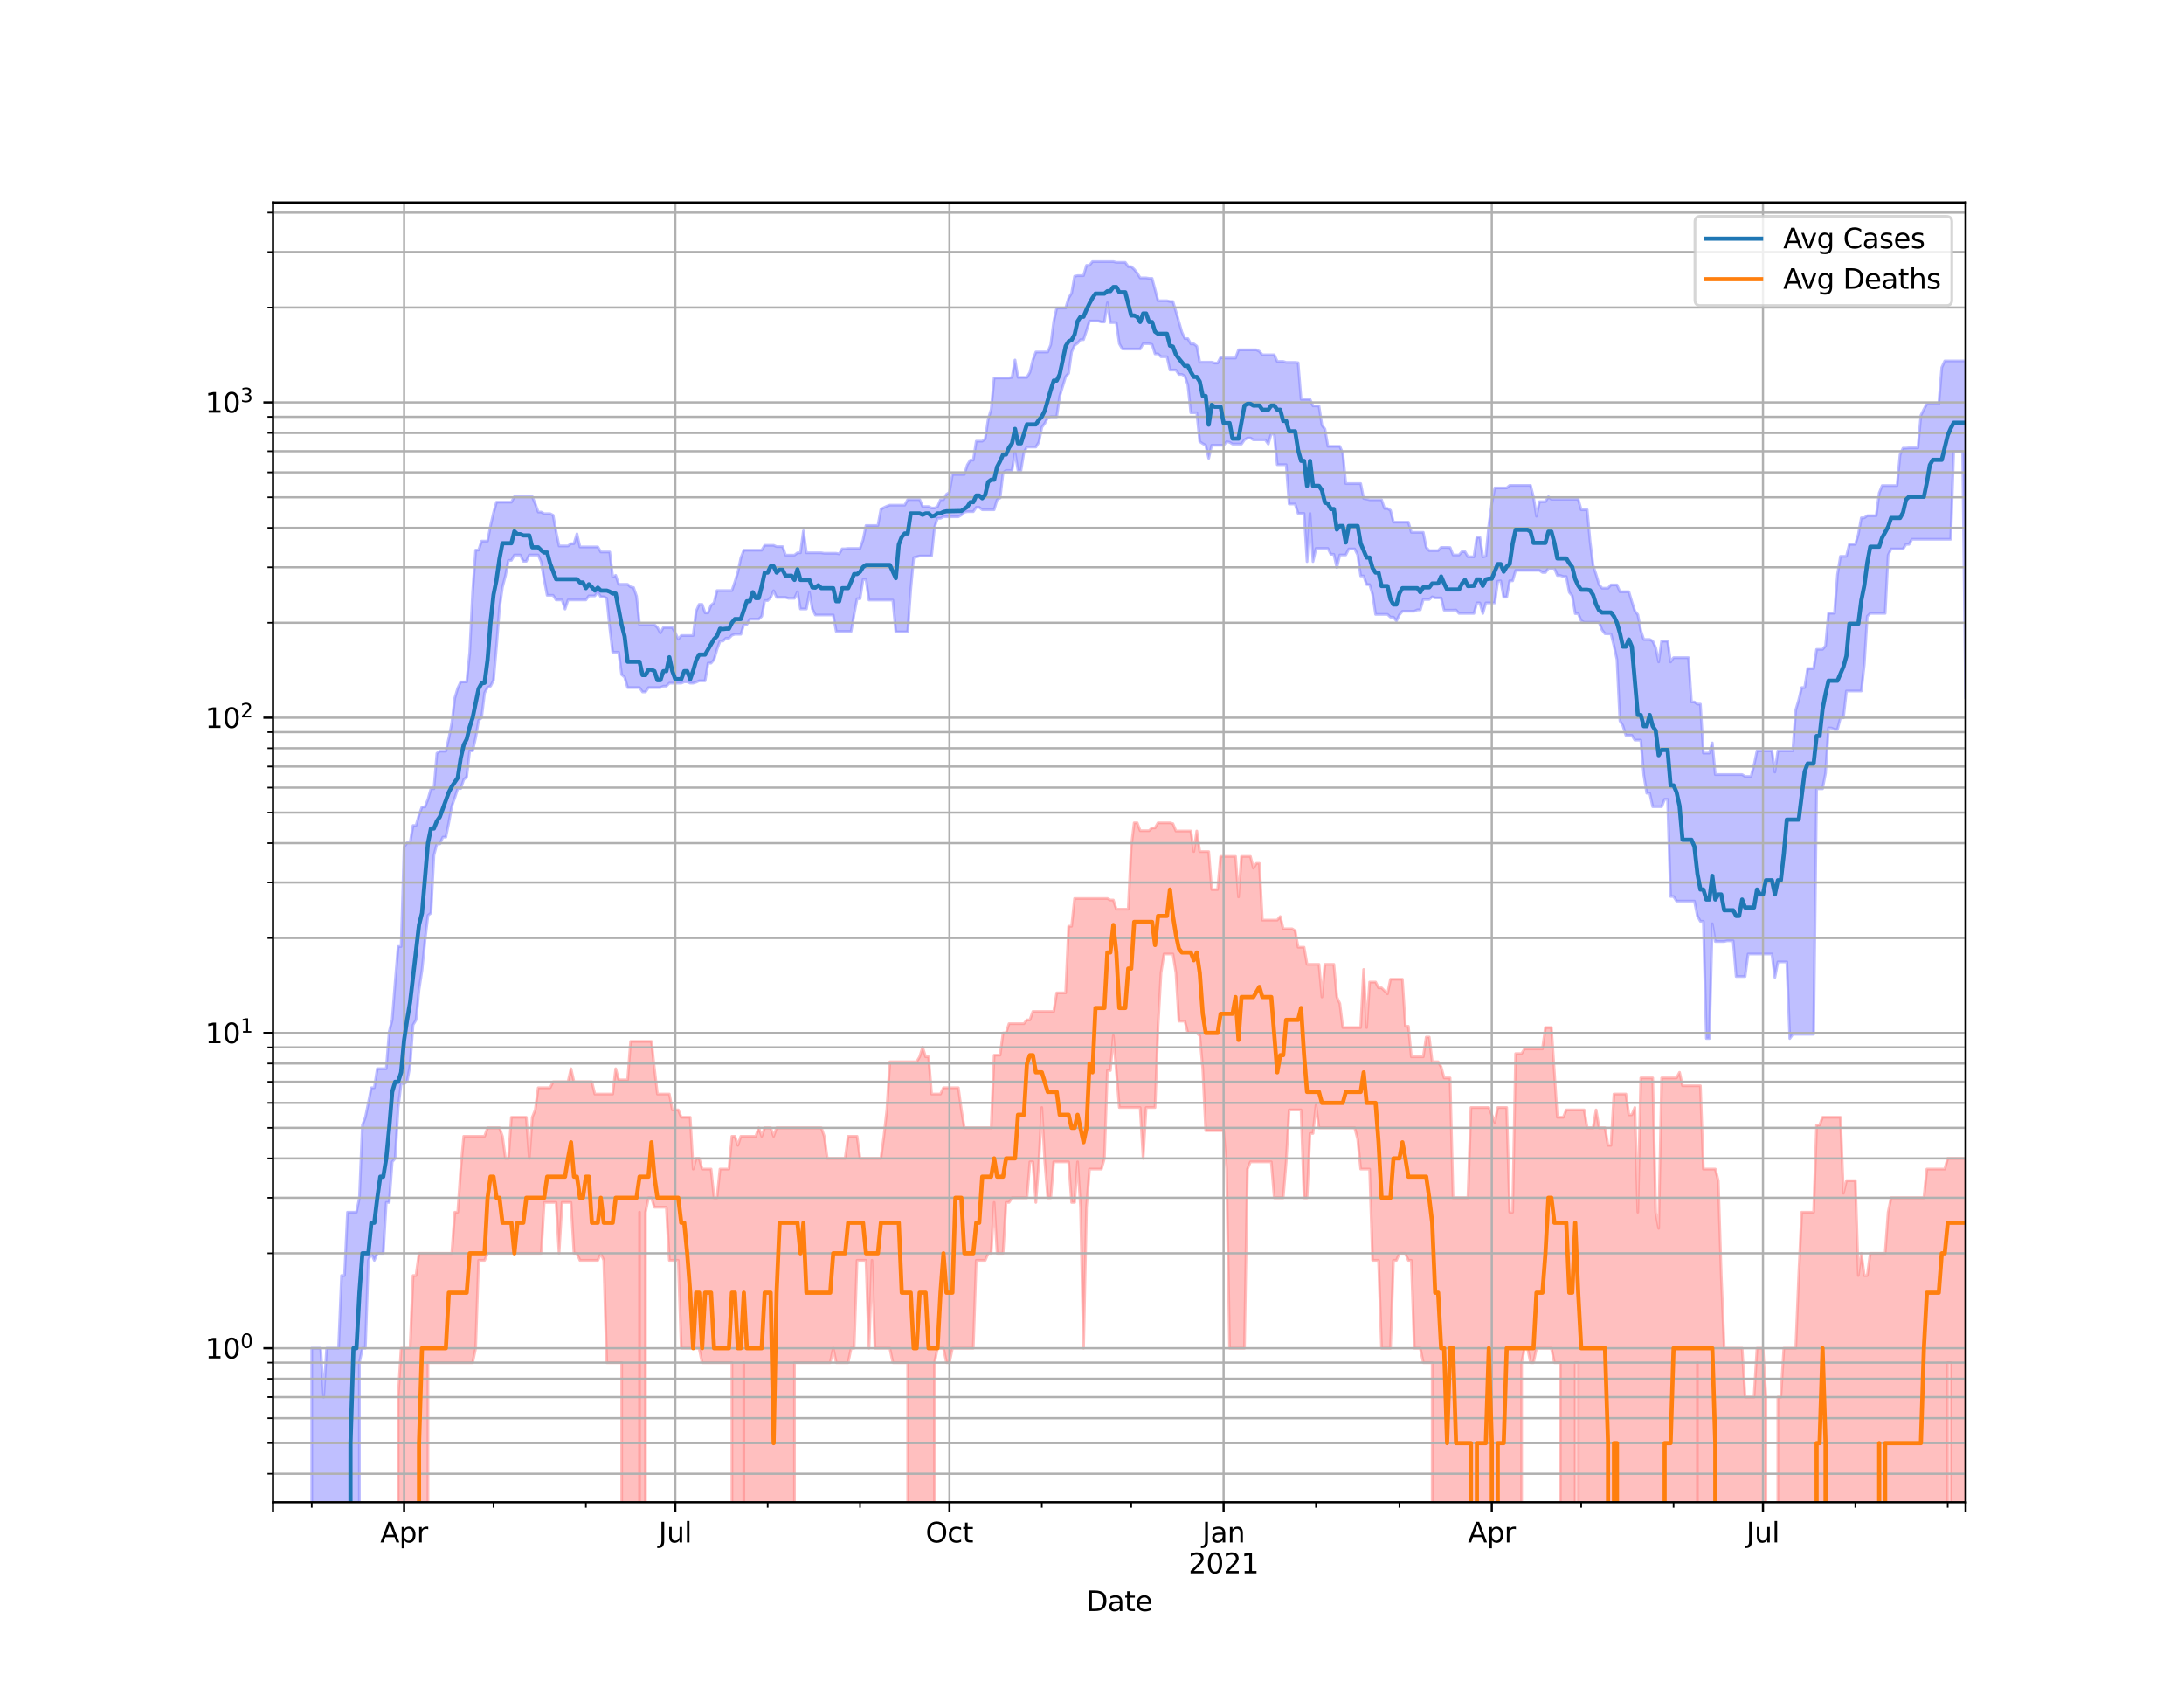 <?xml version="1.0" encoding="utf-8" standalone="no"?>
<!DOCTYPE svg PUBLIC "-//W3C//DTD SVG 1.1//EN"
  "http://www.w3.org/Graphics/SVG/1.1/DTD/svg11.dtd">
<svg height="612pt" version="1.1" viewBox="0 0 792 612" width="792pt" xmlns="http://www.w3.org/2000/svg" xmlns:xlink="http://www.w3.org/1999/xlink">
 <defs>
  <style type="text/css">*{stroke-linecap:butt;stroke-linejoin:round;}</style>
 </defs>
 <g id="figure_1">
  <g id="patch_1">
   <path d="M 0 612 
L 792 612 
L 792 0 
L 0 0 
z
" style="fill:#ffffff;"/>
  </g>
  <g id="axes_1">
   <g id="patch_2">
    <path d="M 99 544.68 
L 712.8 544.68 
L 712.8 73.44 
L 99 73.44 
z
" style="fill:#ffffff;"/>
   </g>
   <g id="PolyCollection_1">
    <path clip-path="url(#p68e2955192)" d="M 99 114801.116 
L 99 114801.116 
L 100.081 114801.116 
L 101.161 114801.116 
L 102.242 114801.116 
L 103.323 114801.116 
L 104.403 114801.116 
L 105.484 114801.116 
L 106.564 114801.116 
L 107.645 114801.116 
L 108.726 114801.116 
L 109.806 114801.116 
L 110.887 114801.116 
L 111.968 114801.116 
L 113.048 488.849 
L 114.129 488.849 
L 115.21 488.849 
L 116.29 488.849 
L 117.371 506.556 
L 118.451 488.849 
L 119.532 488.849 
L 120.613 488.849 
L 121.693 488.849 
L 122.774 488.849 
L 123.855 462.505 
L 124.935 462.505 
L 126.016 439.538 
L 127.096 439.538 
L 128.177 439.538 
L 129.258 439.538 
L 130.338 434.308 
L 131.419 407.965 
L 132.5 405.127 
L 133.58 399.896 
L 134.661 394.418 
L 135.742 394.418 
L 136.822 387.512 
L 137.903 387.512 
L 138.983 387.512 
L 140.064 387.512 
L 141.145 374.042 
L 142.225 369.805 
L 143.306 356.09 
L 144.387 343.197 
L 145.467 343.197 
L 146.548 307.098 
L 147.629 305.59 
L 148.709 305.59 
L 149.79 299.318 
L 150.87 299.318 
L 151.951 295.537 
L 153.032 292.593 
L 154.112 292.593 
L 155.193 289.814 
L 156.274 286 
L 157.354 286 
L 158.435 273.135 
L 159.515 272.368 
L 160.596 272.368 
L 161.677 272.368 
L 162.757 267.654 
L 163.838 262.199 
L 164.919 253.113 
L 165.999 249.505 
L 167.08 247.237 
L 168.161 247.237 
L 169.241 247.237 
L 170.322 236.674 
L 171.402 214.596 
L 172.483 199.469 
L 173.564 199.469 
L 174.644 196.206 
L 175.725 196.206 
L 176.806 196.206 
L 177.886 190.662 
L 178.967 185.953 
L 180.048 182.082 
L 181.128 182.082 
L 182.209 182.082 
L 183.289 182.082 
L 184.37 182.082 
L 185.451 182.082 
L 186.531 180.085 
L 187.612 180.085 
L 188.693 180.085 
L 189.773 180.085 
L 190.854 180.085 
L 191.935 180.085 
L 193.015 180.085 
L 194.096 182.671 
L 195.176 185.675 
L 196.257 185.675 
L 197.338 186.276 
L 198.418 186.276 
L 199.499 186.276 
L 200.58 186.816 
L 201.66 192.837 
L 202.741 197.96 
L 203.821 197.96 
L 204.902 197.96 
L 205.983 197.96 
L 207.063 197.131 
L 208.144 197.131 
L 209.225 193.57 
L 210.305 198.315 
L 211.386 198.315 
L 212.467 198.315 
L 213.547 198.315 
L 214.628 198.315 
L 215.708 198.315 
L 216.789 198.315 
L 217.87 200.146 
L 218.95 200.146 
L 220.031 200.146 
L 221.112 200.146 
L 222.192 209.233 
L 223.273 208.614 
L 224.354 211.879 
L 225.434 211.879 
L 226.515 211.879 
L 227.595 211.879 
L 228.676 212.807 
L 229.757 213.036 
L 230.837 216.185 
L 231.918 226.538 
L 232.999 226.538 
L 234.079 226.538 
L 235.16 226.538 
L 236.24 226.538 
L 237.321 226.538 
L 238.402 227.53 
L 239.482 229.496 
L 240.563 227.53 
L 241.644 227.53 
L 242.724 227.53 
L 243.805 227.53 
L 244.886 229.496 
L 245.966 231.766 
L 247.047 230.44 
L 248.127 230.44 
L 249.208 230.44 
L 250.289 230.44 
L 251.369 230.44 
L 252.45 221.625 
L 253.531 219.156 
L 254.611 219.156 
L 255.692 222.222 
L 256.773 222.222 
L 257.853 219.46 
L 258.934 218.573 
L 260.014 214.142 
L 261.095 214.142 
L 262.176 214.142 
L 263.256 214.142 
L 264.337 214.142 
L 265.418 214.142 
L 266.498 210.969 
L 267.579 207.521 
L 268.66 202.293 
L 269.74 199.513 
L 270.821 199.513 
L 271.901 199.513 
L 272.982 199.513 
L 274.063 199.513 
L 275.143 199.513 
L 276.224 199.513 
L 277.305 197.733 
L 278.385 197.733 
L 279.466 197.733 
L 280.546 197.733 
L 281.627 198.201 
L 282.708 198.201 
L 283.788 198.201 
L 284.869 201.284 
L 285.95 201.284 
L 287.03 201.284 
L 288.111 201.284 
L 289.192 200.443 
L 290.272 200.443 
L 291.353 192.48 
L 292.433 200.443 
L 293.514 200.443 
L 294.595 200.443 
L 295.675 200.443 
L 296.756 200.443 
L 297.837 200.443 
L 298.917 200.622 
L 299.998 200.622 
L 301.079 200.622 
L 302.159 200.622 
L 303.24 200.622 
L 304.32 200.831 
L 305.401 199.004 
L 306.482 199.004 
L 307.562 198.874 
L 308.643 198.874 
L 309.724 198.874 
L 310.804 198.874 
L 311.885 198.874 
L 312.965 195.784 
L 314.046 190.552 
L 315.127 190.552 
L 316.207 190.552 
L 317.288 190.552 
L 318.369 190.552 
L 319.449 184.668 
L 320.53 184.054 
L 321.611 183.543 
L 322.691 183.163 
L 323.772 183.163 
L 324.852 183.163 
L 325.933 183.163 
L 327.014 183.163 
L 328.094 183.163 
L 329.175 181.144 
L 330.256 181.144 
L 331.336 181.144 
L 332.417 181.144 
L 333.498 181.144 
L 334.578 183.67 
L 335.659 183.67 
L 336.739 183.67 
L 337.82 184.204 
L 338.901 184.204 
L 339.981 183.745 
L 341.062 181.174 
L 342.143 181.174 
L 343.223 179.233 
L 344.304 178.519 
L 345.385 172.047 
L 346.465 172.047 
L 347.546 172.047 
L 348.626 172.047 
L 349.707 172.047 
L 350.788 168.567 
L 351.868 166.857 
L 352.949 166.857 
L 354.03 159.976 
L 355.11 159.976 
L 356.191 159.976 
L 357.271 159.172 
L 358.352 152.01 
L 359.433 148.463 
L 360.513 137.047 
L 361.594 137.047 
L 362.675 137.047 
L 363.755 137.047 
L 364.836 137.047 
L 365.917 137.047 
L 366.997 136.848 
L 368.078 130.53 
L 369.158 136.848 
L 370.239 136.848 
L 371.32 136.848 
L 372.4 136.848 
L 373.481 134.985 
L 374.562 130.53 
L 375.642 127.63 
L 376.723 127.63 
L 377.804 127.63 
L 378.884 127.63 
L 379.965 127.63 
L 381.045 124.972 
L 382.126 116.569 
L 383.207 111.692 
L 384.287 111.692 
L 385.368 111.692 
L 386.449 111.692 
L 387.529 108.097 
L 388.61 106.288 
L 389.69 100.173 
L 390.771 99.942 
L 391.852 99.942 
L 392.932 99.942 
L 394.013 96.206 
L 395.094 96.206 
L 396.174 94.86 
L 397.255 94.86 
L 398.336 94.86 
L 399.416 94.86 
L 400.497 94.86 
L 401.577 94.86 
L 402.658 94.86 
L 403.739 94.86 
L 404.819 95.138 
L 405.9 95.138 
L 406.981 95.138 
L 408.061 95.138 
L 409.142 96.692 
L 410.223 96.692 
L 411.303 97.67 
L 412.384 99.013 
L 413.464 100.763 
L 414.545 100.763 
L 415.626 100.763 
L 416.706 100.943 
L 417.787 100.943 
L 418.868 104.982 
L 419.948 109.059 
L 421.029 109.059 
L 422.11 109.059 
L 423.19 109.059 
L 424.271 109.322 
L 425.351 109.322 
L 426.432 112.954 
L 427.513 116.681 
L 428.593 120.432 
L 429.674 122.774 
L 430.755 122.774 
L 431.835 124.689 
L 432.916 124.689 
L 433.996 125.512 
L 435.077 131.315 
L 436.158 131.315 
L 437.238 131.315 
L 438.319 131.315 
L 439.4 131.315 
L 440.48 131.642 
L 441.561 131.642 
L 442.642 129.61 
L 443.722 129.825 
L 444.803 129.825 
L 445.883 129.825 
L 446.964 129.825 
L 448.045 129.825 
L 449.125 126.85 
L 450.206 126.85 
L 451.287 126.85 
L 452.367 126.85 
L 453.448 126.85 
L 454.529 126.85 
L 455.609 126.85 
L 456.69 127.397 
L 457.77 128.654 
L 458.851 128.654 
L 459.932 128.654 
L 461.012 128.654 
L 462.093 128.654 
L 463.174 131.068 
L 464.254 131.068 
L 465.335 131.068 
L 466.415 131.401 
L 467.496 131.401 
L 468.577 131.401 
L 469.657 131.401 
L 470.738 131.523 
L 471.819 144.807 
L 472.899 144.807 
L 473.98 144.807 
L 475.061 144.807 
L 476.141 147.179 
L 477.222 147.179 
L 478.302 147.179 
L 479.383 154.167 
L 480.464 155.558 
L 481.544 161.849 
L 482.625 161.849 
L 483.706 161.849 
L 484.786 161.849 
L 485.867 161.849 
L 486.948 164.398 
L 488.028 175.339 
L 489.109 175.339 
L 490.189 175.339 
L 491.27 175.339 
L 492.351 175.339 
L 493.431 175.339 
L 494.512 180.732 
L 495.593 180.943 
L 496.673 181.215 
L 497.754 181.215 
L 498.835 181.215 
L 499.915 181.215 
L 500.996 181.215 
L 502.076 184.376 
L 503.157 184.376 
L 504.238 185.06 
L 505.318 189.335 
L 506.399 189.335 
L 507.48 189.335 
L 508.56 189.335 
L 509.641 189.335 
L 510.721 189.335 
L 511.802 193.029 
L 512.883 193.029 
L 513.963 193.029 
L 515.044 193.029 
L 516.125 193.029 
L 517.205 198.501 
L 518.286 199.66 
L 519.367 199.66 
L 520.447 199.66 
L 521.528 199.66 
L 522.608 198.501 
L 523.689 198.501 
L 524.77 198.501 
L 525.85 198.544 
L 526.931 201.238 
L 528.012 201.238 
L 529.092 201.238 
L 530.173 200.027 
L 531.254 200.027 
L 532.334 201.878 
L 533.415 201.878 
L 534.495 201.924 
L 535.576 194.831 
L 536.657 194.831 
L 537.737 201.924 
L 538.818 201.648 
L 539.899 190.552 
L 540.979 182.609 
L 542.06 176.936 
L 543.14 176.936 
L 544.221 176.936 
L 545.302 176.936 
L 546.382 176.936 
L 547.463 175.999 
L 548.544 175.999 
L 549.624 175.999 
L 550.705 175.999 
L 551.786 175.999 
L 552.866 175.999 
L 553.947 175.999 
L 555.027 175.999 
L 556.108 180.283 
L 557.189 187.191 
L 558.269 181.907 
L 559.35 181.907 
L 560.431 181.907 
L 561.511 180.125 
L 562.592 181.033 
L 563.673 181.033 
L 564.753 181.033 
L 565.834 181.033 
L 566.914 181.033 
L 567.995 181.033 
L 569.076 181.033 
L 570.156 181.033 
L 571.237 181.033 
L 572.318 181.033 
L 573.398 184.842 
L 574.479 184.842 
L 575.56 184.842 
L 576.64 196.522 
L 577.721 205.042 
L 578.801 208.317 
L 579.882 211.973 
L 580.963 213.286 
L 582.043 213.286 
L 583.124 213.286 
L 584.205 212.086 
L 585.285 212.086 
L 586.366 212.086 
L 587.446 214.556 
L 588.527 214.556 
L 589.608 214.556 
L 590.688 214.556 
L 591.769 218.167 
L 592.85 221.557 
L 593.93 222.873 
L 595.011 228.647 
L 596.092 231.878 
L 597.172 231.878 
L 598.253 231.878 
L 599.333 232.47 
L 600.414 234.854 
L 601.495 240.029 
L 602.575 232.47 
L 603.656 232.47 
L 604.737 232.47 
L 605.817 240.029 
L 606.898 238.467 
L 607.979 238.467 
L 609.059 238.467 
L 610.14 238.467 
L 611.22 238.467 
L 612.301 238.467 
L 613.382 254.509 
L 614.462 254.509 
L 615.543 255.312 
L 616.624 255.312 
L 617.704 273.071 
L 618.785 273.071 
L 619.865 273.071 
L 620.946 269.355 
L 622.027 280.852 
L 623.107 280.852 
L 624.188 280.852 
L 625.269 280.852 
L 626.349 280.852 
L 627.43 280.852 
L 628.511 280.852 
L 629.591 280.852 
L 630.672 280.852 
L 631.752 280.852 
L 632.833 281.534 
L 633.914 281.534 
L 634.994 281.534 
L 636.075 277.437 
L 637.156 272.242 
L 638.236 272.242 
L 639.317 272.242 
L 640.398 272.242 
L 641.478 272.242 
L 642.559 272.242 
L 643.639 279.958 
L 644.72 272.242 
L 645.801 272.242 
L 646.881 272.242 
L 647.962 272.242 
L 649.043 272.242 
L 650.123 272.242 
L 651.204 257.425 
L 652.285 253.763 
L 653.365 249.305 
L 654.446 249.305 
L 655.526 242.433 
L 656.607 242.433 
L 657.688 242.433 
L 658.768 235.453 
L 659.849 235.453 
L 660.93 235.453 
L 662.01 234.203 
L 663.091 222.361 
L 664.171 222.361 
L 665.252 222.361 
L 666.333 208.387 
L 667.413 201.725 
L 668.494 201.725 
L 669.575 201.725 
L 670.655 197.368 
L 671.736 197.368 
L 672.817 197.368 
L 673.897 193.752 
L 674.978 187.776 
L 676.058 187.776 
L 677.139 186.986 
L 678.22 186.986 
L 679.3 186.986 
L 680.381 186.986 
L 681.462 178.769 
L 682.542 176.072 
L 683.623 176.072 
L 684.704 176.072 
L 685.784 176.072 
L 686.865 176.072 
L 687.945 176.072 
L 689.026 164.869 
L 690.107 162.504 
L 691.187 162.504 
L 692.268 162.4 
L 693.349 162.4 
L 694.429 162.4 
L 695.51 162.4 
L 696.59 150.599 
L 697.671 148.406 
L 698.752 146.426 
L 699.832 146.426 
L 700.913 146.426 
L 701.994 146.426 
L 703.074 146.426 
L 704.155 133.243 
L 705.236 130.877 
L 706.316 130.877 
L 707.397 130.877 
L 708.477 130.877 
L 709.558 130.877 
L 710.639 130.877 
L 711.719 130.877 
L 712.8 130.877 
L 712.8 253.199 
L 712.8 253.199 
L 711.719 163.733 
L 710.639 163.733 
L 709.558 163.733 
L 708.477 163.733 
L 707.397 195.527 
L 706.316 195.527 
L 705.236 195.527 
L 704.155 195.527 
L 703.074 195.527 
L 701.994 195.527 
L 700.913 195.527 
L 699.832 195.527 
L 698.752 195.527 
L 697.671 195.527 
L 696.59 195.527 
L 695.51 195.527 
L 694.429 195.527 
L 693.349 195.527 
L 692.268 197.382 
L 691.187 197.382 
L 690.107 199.048 
L 689.026 199.048 
L 687.945 199.048 
L 686.865 199.048 
L 685.784 199.048 
L 684.704 201.314 
L 683.623 222.407 
L 682.542 222.407 
L 681.462 222.407 
L 680.381 222.407 
L 679.3 222.407 
L 678.22 222.407 
L 677.139 223.461 
L 676.058 240.895 
L 674.978 250.556 
L 673.897 250.556 
L 672.817 250.556 
L 671.736 250.556 
L 670.655 250.556 
L 669.575 250.556 
L 668.494 260.274 
L 667.413 260.274 
L 666.333 264.472 
L 665.252 264.472 
L 664.171 263.987 
L 663.091 263.934 
L 662.01 280.329 
L 660.93 286 
L 659.849 286 
L 658.768 286 
L 657.688 375.035 
L 656.607 375.035 
L 655.526 375.035 
L 654.446 375.035 
L 653.365 375.035 
L 652.285 375.035 
L 651.204 375.035 
L 650.123 375.035 
L 649.043 376.563 
L 647.962 348.781 
L 646.881 348.781 
L 645.801 348.781 
L 644.72 348.781 
L 643.639 354.407 
L 642.559 345.91 
L 641.478 345.91 
L 640.398 345.91 
L 639.317 345.91 
L 638.236 345.91 
L 637.156 345.91 
L 636.075 345.91 
L 634.994 345.91 
L 633.914 345.91 
L 632.833 354.077 
L 631.752 354.077 
L 630.672 354.077 
L 629.591 354.077 
L 628.511 341.128 
L 627.43 341.128 
L 626.349 341.128 
L 625.269 341.382 
L 624.188 341.382 
L 623.107 341.382 
L 622.027 341.382 
L 620.946 334.944 
L 619.865 376.563 
L 618.785 376.563 
L 617.704 334.057 
L 616.624 334.057 
L 615.543 332.119 
L 614.462 326.719 
L 613.382 326.719 
L 612.301 326.719 
L 611.22 326.719 
L 610.14 326.719 
L 609.059 326.719 
L 607.979 326.719 
L 606.898 325.043 
L 605.817 325.043 
L 604.737 289.814 
L 603.656 289.814 
L 602.575 292.498 
L 601.495 292.498 
L 600.414 292.498 
L 599.333 292.498 
L 598.253 287.611 
L 597.172 287.611 
L 596.092 281.003 
L 595.011 268.351 
L 593.93 268.351 
L 592.85 268.351 
L 591.769 266.627 
L 590.688 266.627 
L 589.608 266.627 
L 588.527 263.138 
L 587.446 261.379 
L 586.366 239.144 
L 585.285 234.144 
L 584.205 229.844 
L 583.124 229.844 
L 582.043 229.79 
L 580.963 228.411 
L 579.882 225.664 
L 578.801 225.664 
L 577.721 225.664 
L 576.64 225.664 
L 575.56 225.664 
L 574.479 225.664 
L 573.398 225.073 
L 572.318 222.5 
L 571.237 222.5 
L 570.156 216.042 
L 569.076 214.774 
L 567.995 209.038 
L 566.914 209.038 
L 565.834 208.667 
L 564.753 208.667 
L 563.673 206.049 
L 562.592 206.049 
L 561.511 206.049 
L 560.431 207.572 
L 559.35 207.572 
L 558.269 206.805 
L 557.189 206.805 
L 556.108 206.805 
L 555.027 206.805 
L 553.947 206.805 
L 552.866 206.805 
L 551.786 206.805 
L 550.705 206.805 
L 549.624 206.805 
L 548.544 210.602 
L 547.463 210.602 
L 546.382 216.534 
L 545.302 216.534 
L 544.221 210.602 
L 543.14 210.767 
L 542.06 218.616 
L 540.979 218.616 
L 539.899 218.616 
L 538.818 218.616 
L 537.737 222.431 
L 536.657 218.616 
L 535.576 218.616 
L 534.495 222.431 
L 533.415 222.431 
L 532.334 222.431 
L 531.254 222.431 
L 530.173 222.431 
L 529.092 222.431 
L 528.012 221.194 
L 526.931 221.239 
L 525.85 221.239 
L 524.77 221.239 
L 523.689 221.239 
L 522.608 216.803 
L 521.528 216.803 
L 520.447 216.803 
L 519.367 216.411 
L 518.286 217.365 
L 517.205 217.365 
L 516.125 217.365 
L 515.044 221.126 
L 513.963 221.126 
L 512.883 221.648 
L 511.802 221.648 
L 510.721 221.648 
L 509.641 221.648 
L 508.56 221.648 
L 507.48 222.92 
L 506.399 225.147 
L 505.318 223.77 
L 504.238 223.77 
L 503.157 222.78 
L 502.076 222.78 
L 500.996 222.78 
L 499.915 222.78 
L 498.835 222.78 
L 497.754 215.475 
L 496.673 211.954 
L 495.593 211.954 
L 494.512 208.843 
L 493.431 208.843 
L 492.351 201.223 
L 491.27 199.048 
L 490.189 199.048 
L 489.109 199.048 
L 488.028 201.223 
L 486.948 201.223 
L 485.867 201.223 
L 484.786 205.783 
L 483.706 200.982 
L 482.625 200.982 
L 481.544 198.86 
L 480.464 198.86 
L 479.383 198.86 
L 478.302 198.86 
L 477.222 198.86 
L 476.141 203.625 
L 475.061 186.164 
L 473.98 203.625 
L 472.899 186.164 
L 471.819 186.164 
L 470.738 186.164 
L 469.657 182.755 
L 468.577 182.755 
L 467.496 182.755 
L 466.415 168.496 
L 465.335 168.496 
L 464.254 168.496 
L 463.174 168.496 
L 462.093 157.677 
L 461.012 157.133 
L 459.932 161.021 
L 458.851 159.484 
L 457.77 159.484 
L 456.69 159.484 
L 455.609 159.484 
L 454.529 159.484 
L 453.448 158.816 
L 452.367 158.816 
L 451.287 159.484 
L 450.206 161.021 
L 449.125 161.021 
L 448.045 161.021 
L 446.964 161.021 
L 445.883 160.36 
L 444.803 160.154 
L 443.722 161.461 
L 442.642 161.461 
L 441.561 161.461 
L 440.48 161.461 
L 439.4 161.461 
L 438.319 166.18 
L 437.238 161.461 
L 436.158 160.874 
L 435.077 160.141 
L 433.996 149.664 
L 432.916 149.664 
L 431.835 149.664 
L 430.755 139.542 
L 429.674 136.383 
L 428.593 135.768 
L 427.513 135.768 
L 426.432 134.175 
L 425.351 134.175 
L 424.271 134.175 
L 423.19 129.346 
L 422.11 129.346 
L 421.029 129.346 
L 419.948 128.318 
L 418.868 128.318 
L 417.787 124.897 
L 416.706 124.621 
L 415.626 124.621 
L 414.545 124.621 
L 413.464 126.566 
L 412.384 126.566 
L 411.303 126.566 
L 410.223 126.566 
L 409.142 126.566 
L 408.061 126.566 
L 406.981 126.509 
L 405.9 124.621 
L 404.819 116.977 
L 403.739 116.977 
L 402.658 116.977 
L 401.577 109.778 
L 400.497 116.737 
L 399.416 116.737 
L 398.336 116.407 
L 397.255 116.407 
L 396.174 116.407 
L 395.094 116.407 
L 394.013 119.862 
L 392.932 123.165 
L 391.852 123.165 
L 390.771 124.46 
L 389.69 125.19 
L 388.61 127.633 
L 387.529 135.369 
L 386.449 136.592 
L 385.368 140.144 
L 384.287 143.665 
L 383.207 151.115 
L 382.126 151.115 
L 381.045 151.115 
L 379.965 151.413 
L 378.884 153.498 
L 377.804 154.947 
L 376.723 160.36 
L 375.642 162.11 
L 374.562 162.11 
L 373.481 162.11 
L 372.4 162.11 
L 371.32 164.003 
L 370.239 170.598 
L 369.158 170.598 
L 368.078 164.003 
L 366.997 170.598 
L 365.917 170.598 
L 364.836 170.598 
L 363.755 171.371 
L 362.675 180.552 
L 361.594 181.205 
L 360.513 184.842 
L 359.433 184.842 
L 358.352 184.842 
L 357.271 184.842 
L 356.191 184.842 
L 355.11 183.969 
L 354.03 183.969 
L 352.949 185.532 
L 351.868 185.532 
L 350.788 185.532 
L 349.707 185.731 
L 348.626 186.737 
L 347.546 187.385 
L 346.465 187.385 
L 345.385 187.385 
L 344.304 187.385 
L 343.223 187.385 
L 342.143 187.385 
L 341.062 187.938 
L 339.981 187.938 
L 338.901 191.178 
L 337.82 201.603 
L 336.739 201.603 
L 335.659 201.603 
L 334.578 201.603 
L 333.498 201.603 
L 332.417 201.893 
L 331.336 202.185 
L 330.256 213.81 
L 329.175 229.096 
L 328.094 229.096 
L 327.014 229.096 
L 325.933 229.096 
L 324.852 229.096 
L 323.772 217.575 
L 322.691 217.575 
L 321.611 217.575 
L 320.53 217.575 
L 319.449 217.575 
L 318.369 217.575 
L 317.288 217.575 
L 316.207 217.575 
L 315.127 217.575 
L 314.046 210.129 
L 312.965 210.129 
L 311.885 217.093 
L 310.804 217.093 
L 309.724 222.78 
L 308.643 228.964 
L 307.562 228.964 
L 306.482 228.964 
L 305.401 228.964 
L 304.32 228.964 
L 303.24 228.964 
L 302.159 222.99 
L 301.079 222.99 
L 299.998 222.99 
L 298.917 222.99 
L 297.837 222.99 
L 296.756 222.99 
L 295.675 222.99 
L 294.595 220.811 
L 293.514 214.754 
L 292.433 220.811 
L 291.353 220.811 
L 290.272 220.811 
L 289.192 214.576 
L 288.111 216.948 
L 287.03 216.948 
L 285.95 216.948 
L 284.869 216.617 
L 283.788 216.617 
L 282.708 216.617 
L 281.627 216.617 
L 280.546 214.201 
L 279.466 216.617 
L 278.385 217.764 
L 277.305 217.764 
L 276.224 223.485 
L 275.143 224.514 
L 274.063 224.514 
L 272.982 224.514 
L 271.901 224.514 
L 270.821 226.437 
L 269.74 226.437 
L 268.66 229.979 
L 267.579 229.979 
L 266.498 229.979 
L 265.418 230.331 
L 264.337 231.403 
L 263.256 231.403 
L 262.176 232.442 
L 261.095 232.442 
L 260.014 235.453 
L 258.934 239.176 
L 257.853 240.427 
L 256.773 240.427 
L 255.692 246.856 
L 254.611 246.856 
L 253.531 246.856 
L 252.45 247.352 
L 251.369 247.698 
L 250.289 247.698 
L 249.208 247.237 
L 248.127 247.237 
L 247.047 247.698 
L 245.966 247.698 
L 244.886 247.698 
L 243.805 247.698 
L 242.724 247.698 
L 241.644 248.79 
L 240.563 248.79 
L 239.482 249.305 
L 238.402 249.305 
L 237.321 249.305 
L 236.24 249.305 
L 235.16 249.305 
L 234.079 250.884 
L 232.999 250.884 
L 231.918 249.305 
L 230.837 249.305 
L 229.757 249.305 
L 228.676 249.305 
L 227.595 249.305 
L 226.515 245.51 
L 225.434 244.631 
L 224.354 236.489 
L 223.273 236.489 
L 222.192 236.489 
L 221.112 227.633 
L 220.031 216.927 
L 218.95 216.411 
L 217.87 216.411 
L 216.789 214.675 
L 215.708 216.063 
L 214.628 216.063 
L 213.547 216.063 
L 212.467 217.533 
L 211.386 217.533 
L 210.305 217.533 
L 209.225 217.533 
L 208.144 217.533 
L 207.063 217.533 
L 205.983 217.533 
L 204.902 220.856 
L 203.821 217.533 
L 202.741 217.533 
L 201.66 217.533 
L 200.58 215.859 
L 199.499 215.859 
L 198.418 215.859 
L 197.338 210.184 
L 196.257 203.768 
L 195.176 201.253 
L 194.096 201.253 
L 193.015 201.253 
L 191.935 201.253 
L 190.854 203.514 
L 189.773 203.514 
L 188.693 201.253 
L 187.612 201.253 
L 186.531 201.253 
L 185.451 203.182 
L 184.37 203.182 
L 183.289 208.773 
L 182.209 212.883 
L 181.128 220.52 
L 180.048 234.38 
L 178.967 246.667 
L 177.886 248.79 
L 176.806 249.265 
L 175.725 251.255 
L 174.644 260.224 
L 173.564 261.227 
L 172.483 267.539 
L 171.402 272.242 
L 170.322 272.242 
L 169.241 281.687 
L 168.161 282.691 
L 167.08 285.916 
L 165.999 285.916 
L 164.919 289.276 
L 163.838 292.308 
L 162.757 298.238 
L 161.677 303.528 
L 160.596 303.528 
L 159.515 305.962 
L 158.435 305.962 
L 157.354 310.124 
L 156.274 331.074 
L 155.193 331.908 
L 154.112 341.128 
L 153.032 351.827 
L 151.951 358.907 
L 150.87 369.805 
L 149.79 371.644 
L 148.709 386.239 
L 147.629 392.244 
L 146.548 392.958 
L 145.467 392.958 
L 144.387 401.579 
L 143.306 420.026 
L 142.225 421.283 
L 141.145 435.991 
L 140.064 435.991 
L 138.983 454.437 
L 137.903 454.437 
L 136.822 454.437 
L 135.742 456.984 
L 134.661 454.437 
L 133.58 456.984 
L 132.5 488.849 
L 131.419 488.849 
L 130.338 494.079 
L 129.258 114801.116 
L 128.177 114801.116 
L 127.096 114801.116 
L 126.016 114801.116 
L 124.935 114801.116 
L 123.855 114801.116 
L 122.774 114801.116 
L 121.693 114801.116 
L 120.613 114801.116 
L 119.532 114801.116 
L 118.451 114801.116 
L 117.371 114801.116 
L 116.29 114801.116 
L 115.21 114801.116 
L 114.129 114801.116 
L 113.048 114801.116 
L 111.968 114801.116 
L 110.887 114801.116 
L 109.806 114801.116 
L 108.726 114801.116 
L 107.645 114801.116 
L 106.564 114801.116 
L 105.484 114801.116 
L 104.403 114801.116 
L 103.323 114801.116 
L 102.242 114801.116 
L 101.161 114801.116 
L 100.081 114801.116 
L 99 114801.116 
z
" style="fill:#8080ff;fill-opacity:0.5;stroke:#8080ff;stroke-opacity:0.5;"/>
   </g>
   <g id="PolyCollection_2">
    <path clip-path="url(#p68e2955192)" d="M 99 114801.116 
L 99 114801.116 
L 100.081 114801.116 
L 101.161 114801.116 
L 102.242 114801.116 
L 103.323 114801.116 
L 104.403 114801.116 
L 105.484 114801.116 
L 106.564 114801.116 
L 107.645 114801.116 
L 108.726 114801.116 
L 109.806 114801.116 
L 110.887 114801.116 
L 111.968 114801.116 
L 113.048 114801.116 
L 114.129 114801.116 
L 115.21 114801.116 
L 116.29 114801.116 
L 117.371 114801.116 
L 118.451 114801.116 
L 119.532 114801.116 
L 120.613 114801.116 
L 121.693 114801.116 
L 122.774 114801.116 
L 123.855 114801.116 
L 124.935 114801.116 
L 126.016 114801.116 
L 127.096 114801.116 
L 128.177 114801.116 
L 129.258 114801.116 
L 130.338 114801.116 
L 131.419 114801.116 
L 132.5 114801.116 
L 133.58 114801.116 
L 134.661 114801.116 
L 135.742 114801.116 
L 136.822 114801.116 
L 137.903 114801.116 
L 138.983 114801.116 
L 140.064 114801.116 
L 141.145 114801.116 
L 142.225 114801.116 
L 143.306 114801.116 
L 144.387 506.556 
L 145.467 488.849 
L 146.548 488.849 
L 147.629 488.849 
L 148.709 488.849 
L 149.79 462.505 
L 150.87 462.505 
L 151.951 454.437 
L 153.032 454.437 
L 154.112 454.437 
L 155.193 454.437 
L 156.274 454.437 
L 157.354 454.437 
L 158.435 454.437 
L 159.515 454.437 
L 160.596 454.437 
L 161.677 454.437 
L 162.757 454.437 
L 163.838 454.437 
L 164.919 439.538 
L 165.999 439.538 
L 167.08 423.896 
L 168.161 412.02 
L 169.241 412.02 
L 170.322 412.02 
L 171.402 412.02 
L 172.483 412.02 
L 173.564 412.02 
L 174.644 412.02 
L 175.725 412.02 
L 176.806 408.948 
L 177.886 408.948 
L 178.967 408.948 
L 180.048 408.948 
L 181.128 408.948 
L 182.209 412.02 
L 183.289 420.026 
L 184.37 420.026 
L 185.451 405.127 
L 186.531 405.127 
L 187.612 405.127 
L 188.693 405.127 
L 189.773 405.127 
L 190.854 405.127 
L 191.935 420.026 
L 193.015 405.127 
L 194.096 402.443 
L 195.176 394.418 
L 196.257 394.418 
L 197.338 394.418 
L 198.418 394.418 
L 199.499 394.418 
L 200.58 392.244 
L 201.66 392.244 
L 202.741 392.244 
L 203.821 392.244 
L 204.902 392.244 
L 205.983 392.244 
L 207.063 387.512 
L 208.144 392.244 
L 209.225 392.244 
L 210.305 392.244 
L 211.386 392.244 
L 212.467 392.244 
L 213.547 392.244 
L 214.628 392.244 
L 215.708 396.692 
L 216.789 396.692 
L 217.87 396.692 
L 218.95 396.692 
L 220.031 396.692 
L 221.112 396.692 
L 222.192 396.692 
L 223.273 387.512 
L 224.354 391.539 
L 225.434 391.539 
L 226.515 391.539 
L 227.595 391.539 
L 228.676 377.608 
L 229.757 377.608 
L 230.837 377.608 
L 231.918 377.608 
L 232.999 377.608 
L 234.079 377.608 
L 235.16 377.608 
L 236.24 377.608 
L 237.321 387.512 
L 238.402 396.692 
L 239.482 396.692 
L 240.563 396.692 
L 241.644 396.692 
L 242.724 396.692 
L 243.805 402.443 
L 244.886 402.443 
L 245.966 402.443 
L 247.047 405.127 
L 248.127 405.127 
L 249.208 405.127 
L 250.289 405.127 
L 251.369 423.896 
L 252.45 420.026 
L 253.531 420.026 
L 254.611 423.896 
L 255.692 423.896 
L 256.773 423.896 
L 257.853 423.896 
L 258.934 434.308 
L 260.014 434.308 
L 261.095 423.896 
L 262.176 423.896 
L 263.256 423.896 
L 264.337 423.896 
L 265.418 412.02 
L 266.498 412.02 
L 267.579 415.294 
L 268.66 412.02 
L 269.74 412.02 
L 270.821 412.02 
L 271.901 412.02 
L 272.982 412.02 
L 274.063 412.02 
L 275.143 408.948 
L 276.224 412.02 
L 277.305 408.948 
L 278.385 408.948 
L 279.466 408.948 
L 280.546 412.02 
L 281.627 408.948 
L 282.708 408.948 
L 283.788 408.948 
L 284.869 408.948 
L 285.95 408.948 
L 287.03 408.948 
L 288.111 408.948 
L 289.192 408.948 
L 290.272 408.948 
L 291.353 408.948 
L 292.433 408.948 
L 293.514 408.948 
L 294.595 408.948 
L 295.675 408.948 
L 296.756 408.948 
L 297.837 408.948 
L 298.917 412.02 
L 299.998 420.026 
L 301.079 420.026 
L 302.159 420.026 
L 303.24 420.026 
L 304.32 420.026 
L 305.401 420.026 
L 306.482 420.026 
L 307.562 412.02 
L 308.643 412.02 
L 309.724 412.02 
L 310.804 412.02 
L 311.885 420.026 
L 312.965 420.026 
L 314.046 420.026 
L 315.127 420.026 
L 316.207 420.026 
L 317.288 420.026 
L 318.369 420.026 
L 319.449 420.026 
L 320.53 412.02 
L 321.611 402.443 
L 322.691 384.998 
L 323.772 384.998 
L 324.852 384.998 
L 325.933 384.998 
L 327.014 384.998 
L 328.094 384.998 
L 329.175 384.998 
L 330.256 384.998 
L 331.336 384.998 
L 332.417 384.998 
L 333.498 383.192 
L 334.578 379.767 
L 335.659 383.192 
L 336.739 383.192 
L 337.82 396.692 
L 338.901 396.692 
L 339.981 396.692 
L 341.062 396.692 
L 342.143 394.418 
L 343.223 394.418 
L 344.304 394.418 
L 345.385 394.418 
L 346.465 394.418 
L 347.546 394.418 
L 348.626 402.443 
L 349.707 408.948 
L 350.788 408.948 
L 351.868 408.948 
L 352.949 408.948 
L 354.03 408.948 
L 355.11 408.948 
L 356.191 408.948 
L 357.271 408.948 
L 358.352 408.948 
L 359.433 408.948 
L 360.513 382.605 
L 361.594 382.605 
L 362.675 382.605 
L 363.755 374.536 
L 364.836 374.536 
L 365.917 371.177 
L 366.997 371.177 
L 368.078 371.177 
L 369.158 371.177 
L 370.239 371.177 
L 371.32 371.177 
L 372.4 369.805 
L 373.481 369.805 
L 374.562 366.742 
L 375.642 366.742 
L 376.723 366.742 
L 377.804 366.742 
L 378.884 366.742 
L 379.965 366.742 
L 381.045 366.742 
L 382.126 366.742 
L 383.207 360.007 
L 384.287 360.007 
L 385.368 360.007 
L 386.449 360.007 
L 387.529 335.847 
L 388.61 335.847 
L 389.69 325.781 
L 390.771 325.781 
L 391.852 325.781 
L 392.932 325.781 
L 394.013 325.781 
L 395.094 325.781 
L 396.174 325.781 
L 397.255 325.781 
L 398.336 325.781 
L 399.416 325.781 
L 400.497 325.781 
L 401.577 325.781 
L 402.658 326.342 
L 403.739 326.342 
L 404.819 329.646 
L 405.9 329.646 
L 406.981 329.646 
L 408.061 329.646 
L 409.142 329.646 
L 410.223 306.97 
L 411.303 298.345 
L 412.384 298.345 
L 413.464 301.208 
L 414.545 301.208 
L 415.626 301.208 
L 416.706 301.208 
L 417.787 300.198 
L 418.868 300.198 
L 419.948 298.345 
L 421.029 298.345 
L 422.11 298.345 
L 423.19 298.345 
L 424.271 298.345 
L 425.351 298.667 
L 426.432 301.321 
L 427.513 301.321 
L 428.593 301.321 
L 429.674 301.321 
L 430.755 301.321 
L 431.835 301.321 
L 432.916 308.785 
L 433.996 301.321 
L 435.077 308.785 
L 436.158 308.785 
L 437.238 308.785 
L 438.319 308.785 
L 439.4 322.542 
L 440.48 322.542 
L 441.561 322.542 
L 442.642 310.532 
L 443.722 310.532 
L 444.803 310.532 
L 445.883 310.532 
L 446.964 310.532 
L 448.045 310.532 
L 449.125 325.226 
L 450.206 310.532 
L 451.287 310.532 
L 452.367 310.532 
L 453.448 310.532 
L 454.529 314.815 
L 455.609 313.057 
L 456.69 313.057 
L 457.77 333.62 
L 458.851 333.62 
L 459.932 333.62 
L 461.012 333.62 
L 462.093 333.62 
L 463.174 333.62 
L 464.254 332.33 
L 465.335 336.766 
L 466.415 336.766 
L 467.496 336.766 
L 468.577 336.766 
L 469.657 337.467 
L 470.738 343.461 
L 471.819 343.461 
L 472.899 343.461 
L 473.98 349.675 
L 475.061 349.675 
L 476.141 349.675 
L 477.222 349.675 
L 478.302 349.675 
L 479.383 361.511 
L 480.464 349.675 
L 481.544 349.675 
L 482.625 349.675 
L 483.706 349.675 
L 484.786 361.511 
L 485.867 363.857 
L 486.948 372.589 
L 488.028 372.589 
L 489.109 372.589 
L 490.189 372.589 
L 491.27 372.589 
L 492.351 372.589 
L 493.431 372.589 
L 494.512 351.514 
L 495.593 372.589 
L 496.673 356.09 
L 497.754 356.09 
L 498.835 356.09 
L 499.915 358.188 
L 500.996 358.188 
L 502.076 359.271 
L 503.157 360.379 
L 504.238 355.073 
L 505.318 355.073 
L 506.399 355.073 
L 507.48 355.073 
L 508.56 355.073 
L 509.641 372.114 
L 510.721 372.114 
L 511.802 383.192 
L 512.883 383.192 
L 513.963 383.192 
L 515.044 383.192 
L 516.125 383.192 
L 517.205 376.048 
L 518.286 376.048 
L 519.367 384.998 
L 520.447 384.998 
L 521.528 384.998 
L 522.608 386.871 
L 523.689 390.845 
L 524.77 390.845 
L 525.85 390.845 
L 526.931 434.308 
L 528.012 434.308 
L 529.092 434.308 
L 530.173 434.308 
L 531.254 434.308 
L 532.334 434.308 
L 533.415 401.579 
L 534.495 401.579 
L 535.576 401.579 
L 536.657 401.579 
L 537.737 401.579 
L 538.818 401.579 
L 539.899 401.579 
L 540.979 404.216 
L 542.06 407.001 
L 543.14 401.579 
L 544.221 401.579 
L 545.302 401.579 
L 546.382 401.579 
L 547.463 439.538 
L 548.544 439.538 
L 549.624 382.024 
L 550.705 382.024 
L 551.786 382.024 
L 552.866 380.322 
L 553.947 380.322 
L 555.027 380.322 
L 556.108 380.322 
L 557.189 380.322 
L 558.269 380.322 
L 559.35 380.322 
L 560.431 372.589 
L 561.511 372.589 
L 562.592 372.589 
L 563.673 388.818 
L 564.753 405.127 
L 565.834 405.127 
L 566.914 405.127 
L 567.995 402.443 
L 569.076 402.443 
L 570.156 402.443 
L 571.237 402.443 
L 572.318 402.443 
L 573.398 402.443 
L 574.479 402.443 
L 575.56 408.948 
L 576.64 408.948 
L 577.721 408.948 
L 578.801 402.443 
L 579.882 408.948 
L 580.963 408.948 
L 582.043 408.948 
L 583.124 415.294 
L 584.205 415.294 
L 585.285 396.692 
L 586.366 396.692 
L 587.446 396.692 
L 588.527 396.692 
L 589.608 396.692 
L 590.688 404.216 
L 591.769 404.216 
L 592.85 401.579 
L 593.93 439.538 
L 595.011 390.845 
L 596.092 390.845 
L 597.172 390.845 
L 598.253 390.845 
L 599.333 390.845 
L 600.414 439.538 
L 601.495 445.386 
L 602.575 390.845 
L 603.656 390.845 
L 604.737 390.845 
L 605.817 390.845 
L 606.898 390.845 
L 607.979 390.845 
L 609.059 388.818 
L 610.14 393.683 
L 611.22 393.683 
L 612.301 393.683 
L 613.382 393.683 
L 614.462 393.683 
L 615.543 393.683 
L 616.624 393.683 
L 617.704 423.896 
L 618.785 423.896 
L 619.865 423.896 
L 620.946 423.896 
L 622.027 423.896 
L 623.107 428.094 
L 624.188 462.505 
L 625.269 488.849 
L 626.349 488.849 
L 627.43 488.849 
L 628.511 488.849 
L 629.591 488.849 
L 630.672 488.849 
L 631.752 488.849 
L 632.833 506.556 
L 633.914 506.556 
L 634.994 506.556 
L 636.075 506.556 
L 637.156 488.849 
L 638.236 488.849 
L 639.317 488.849 
L 640.398 506.556 
L 641.478 114801.116 
L 642.559 114801.116 
L 643.639 114801.116 
L 644.72 506.556 
L 645.801 506.556 
L 646.881 488.849 
L 647.962 488.849 
L 649.043 488.849 
L 650.123 488.849 
L 651.204 488.849 
L 652.285 462.505 
L 653.365 439.538 
L 654.446 439.538 
L 655.526 439.538 
L 656.607 439.538 
L 657.688 439.538 
L 658.768 407.965 
L 659.849 407.965 
L 660.93 405.127 
L 662.01 405.127 
L 663.091 405.127 
L 664.171 405.127 
L 665.252 405.127 
L 666.333 405.127 
L 667.413 405.127 
L 668.494 432.68 
L 669.575 428.094 
L 670.655 428.094 
L 671.736 428.094 
L 672.817 428.094 
L 673.897 462.505 
L 674.978 454.437 
L 676.058 462.505 
L 677.139 462.505 
L 678.22 454.437 
L 679.3 454.437 
L 680.381 454.437 
L 681.462 454.437 
L 682.542 454.437 
L 683.623 454.437 
L 684.704 439.538 
L 685.784 434.308 
L 686.865 434.308 
L 687.945 434.308 
L 689.026 434.308 
L 690.107 434.308 
L 691.187 434.308 
L 692.268 434.308 
L 693.349 434.308 
L 694.429 434.308 
L 695.51 434.308 
L 696.59 434.308 
L 697.671 434.308 
L 698.752 423.896 
L 699.832 423.896 
L 700.913 423.896 
L 701.994 423.896 
L 703.074 423.896 
L 704.155 423.896 
L 705.236 423.896 
L 706.316 420.026 
L 707.397 420.026 
L 708.477 420.026 
L 709.558 420.026 
L 710.639 420.026 
L 711.719 420.026 
L 712.8 420.026 
L 712.8 114801.116 
L 712.8 114801.116 
L 711.719 114801.116 
L 710.639 114801.116 
L 709.558 114801.116 
L 708.477 114801.116 
L 707.397 494.079 
L 706.316 494.079 
L 705.236 114801.116 
L 704.155 114801.116 
L 703.074 114801.116 
L 701.994 114801.116 
L 700.913 114801.116 
L 699.832 114801.116 
L 698.752 114801.116 
L 697.671 114801.116 
L 696.59 114801.116 
L 695.51 114801.116 
L 694.429 114801.116 
L 693.349 114801.116 
L 692.268 114801.116 
L 691.187 114801.116 
L 690.107 114801.116 
L 689.026 114801.116 
L 687.945 114801.116 
L 686.865 114801.116 
L 685.784 114801.116 
L 684.704 114801.116 
L 683.623 114801.116 
L 682.542 114801.116 
L 681.462 114801.116 
L 680.381 114801.116 
L 679.3 114801.116 
L 678.22 114801.116 
L 677.139 114801.116 
L 676.058 114801.116 
L 674.978 114801.116 
L 673.897 114801.116 
L 672.817 114801.116 
L 671.736 114801.116 
L 670.655 114801.116 
L 669.575 114801.116 
L 668.494 114801.116 
L 667.413 114801.116 
L 666.333 114801.116 
L 665.252 114801.116 
L 664.171 114801.116 
L 663.091 114801.116 
L 662.01 114801.116 
L 660.93 114801.116 
L 659.849 114801.116 
L 658.768 114801.116 
L 657.688 114801.116 
L 656.607 114801.116 
L 655.526 114801.116 
L 654.446 114801.116 
L 653.365 114801.116 
L 652.285 114801.116 
L 651.204 114801.116 
L 650.123 114801.116 
L 649.043 114801.116 
L 647.962 114801.116 
L 646.881 114801.116 
L 645.801 114801.116 
L 644.72 114801.116 
L 643.639 114801.116 
L 642.559 114801.116 
L 641.478 114801.116 
L 640.398 114801.116 
L 639.317 114801.116 
L 638.236 114801.116 
L 637.156 114801.116 
L 636.075 114801.116 
L 634.994 114801.116 
L 633.914 114801.116 
L 632.833 114801.116 
L 631.752 114801.116 
L 630.672 114801.116 
L 629.591 114801.116 
L 628.511 114801.116 
L 627.43 114801.116 
L 626.349 114801.116 
L 625.269 114801.116 
L 624.188 114801.116 
L 623.107 114801.116 
L 622.027 114801.116 
L 620.946 114801.116 
L 619.865 114801.116 
L 618.785 114801.116 
L 617.704 114801.116 
L 616.624 114801.116 
L 615.543 494.079 
L 614.462 114801.116 
L 613.382 114801.116 
L 612.301 114801.116 
L 611.22 114801.116 
L 610.14 114801.116 
L 609.059 114801.116 
L 607.979 114801.116 
L 606.898 114801.116 
L 605.817 114801.116 
L 604.737 114801.116 
L 603.656 114801.116 
L 602.575 114801.116 
L 601.495 114801.116 
L 600.414 114801.116 
L 599.333 114801.116 
L 598.253 114801.116 
L 597.172 114801.116 
L 596.092 114801.116 
L 595.011 114801.116 
L 593.93 114801.116 
L 592.85 114801.116 
L 591.769 114801.116 
L 590.688 114801.116 
L 589.608 114801.116 
L 588.527 114801.116 
L 587.446 114801.116 
L 586.366 114801.116 
L 585.285 114801.116 
L 584.205 114801.116 
L 583.124 114801.116 
L 582.043 114801.116 
L 580.963 114801.116 
L 579.882 114801.116 
L 578.801 114801.116 
L 577.721 114801.116 
L 576.64 114801.116 
L 575.56 114801.116 
L 574.479 114801.116 
L 573.398 114801.116 
L 572.318 494.079 
L 571.237 494.079 
L 570.156 114801.116 
L 569.076 114801.116 
L 567.995 114801.116 
L 566.914 114801.116 
L 565.834 494.079 
L 564.753 494.079 
L 563.673 494.079 
L 562.592 488.849 
L 561.511 488.849 
L 560.431 488.849 
L 559.35 488.849 
L 558.269 488.849 
L 557.189 488.849 
L 556.108 494.079 
L 555.027 494.079 
L 553.947 488.849 
L 552.866 488.849 
L 551.786 494.079 
L 550.705 114801.116 
L 549.624 114801.116 
L 548.544 114801.116 
L 547.463 114801.116 
L 546.382 114801.116 
L 545.302 114801.116 
L 544.221 114801.116 
L 543.14 114801.116 
L 542.06 114801.116 
L 540.979 114801.116 
L 539.899 114801.116 
L 538.818 114801.116 
L 537.737 114801.116 
L 536.657 114801.116 
L 535.576 114801.116 
L 534.495 114801.116 
L 533.415 114801.116 
L 532.334 114801.116 
L 531.254 114801.116 
L 530.173 114801.116 
L 529.092 114801.116 
L 528.012 114801.116 
L 526.931 114801.116 
L 525.85 114801.116 
L 524.77 114801.116 
L 523.689 114801.116 
L 522.608 114801.116 
L 521.528 114801.116 
L 520.447 114801.116 
L 519.367 494.079 
L 518.286 494.079 
L 517.205 494.079 
L 516.125 494.079 
L 515.044 488.849 
L 513.963 488.849 
L 512.883 488.849 
L 511.802 456.984 
L 510.721 456.984 
L 509.641 454.437 
L 508.56 454.437 
L 507.48 454.437 
L 506.399 456.984 
L 505.318 456.984 
L 504.238 488.849 
L 503.157 488.849 
L 502.076 488.849 
L 500.996 488.849 
L 499.915 456.984 
L 498.835 456.984 
L 497.754 456.984 
L 496.673 423.896 
L 495.593 423.896 
L 494.512 423.896 
L 493.431 423.896 
L 492.351 413.087 
L 491.27 408.948 
L 490.189 408.948 
L 489.109 408.948 
L 488.028 408.948 
L 486.948 408.948 
L 485.867 408.948 
L 484.786 408.948 
L 483.706 408.948 
L 482.625 408.948 
L 481.544 408.948 
L 480.464 408.948 
L 479.383 408.948 
L 478.302 408.948 
L 477.222 400.731 
L 476.141 410.974 
L 475.061 410.974 
L 473.98 434.308 
L 472.899 434.308 
L 471.819 402.443 
L 470.738 402.443 
L 469.657 402.443 
L 468.577 402.443 
L 467.496 402.443 
L 466.415 421.283 
L 465.335 434.308 
L 464.254 434.308 
L 463.174 434.308 
L 462.093 434.308 
L 461.012 421.283 
L 459.932 421.283 
L 458.851 421.283 
L 457.77 421.283 
L 456.69 421.283 
L 455.609 421.283 
L 454.529 421.283 
L 453.448 421.283 
L 452.367 423.896 
L 451.287 488.849 
L 450.206 488.849 
L 449.125 488.849 
L 448.045 488.849 
L 446.964 488.849 
L 445.883 488.849 
L 444.803 423.896 
L 443.722 409.951 
L 442.642 409.951 
L 441.561 409.951 
L 440.48 409.951 
L 439.4 409.951 
L 438.319 409.951 
L 437.238 409.951 
L 436.158 387.512 
L 435.077 375.539 
L 433.996 374.536 
L 432.916 374.536 
L 431.835 374.536 
L 430.755 374.536 
L 429.674 370.258 
L 428.593 370.258 
L 427.513 370.258 
L 426.432 352.779 
L 425.351 345.91 
L 424.271 345.91 
L 423.19 345.91 
L 422.11 345.91 
L 421.029 352.779 
L 419.948 372.114 
L 418.868 401.579 
L 417.787 401.579 
L 416.706 401.579 
L 415.626 401.579 
L 414.545 420.026 
L 413.464 401.579 
L 412.384 401.579 
L 411.303 401.579 
L 410.223 401.579 
L 409.142 401.579 
L 408.061 401.579 
L 406.981 401.579 
L 405.9 401.579 
L 404.819 388.161 
L 403.739 375.539 
L 402.658 388.161 
L 401.577 388.161 
L 400.497 420.026 
L 399.416 423.896 
L 398.336 423.896 
L 397.255 423.896 
L 396.174 423.896 
L 395.094 423.896 
L 394.013 437.733 
L 392.932 488.849 
L 391.852 437.733 
L 390.771 421.283 
L 389.69 435.991 
L 388.61 435.991 
L 387.529 421.283 
L 386.449 421.283 
L 385.368 421.283 
L 384.287 421.283 
L 383.207 421.283 
L 382.126 421.283 
L 381.045 434.308 
L 379.965 434.308 
L 378.884 421.283 
L 377.804 401.579 
L 376.723 421.283 
L 375.642 435.991 
L 374.562 421.283 
L 373.481 421.283 
L 372.4 434.308 
L 371.32 434.308 
L 370.239 434.308 
L 369.158 434.308 
L 368.078 434.308 
L 366.997 434.308 
L 365.917 435.991 
L 364.836 435.991 
L 363.755 454.437 
L 362.675 454.437 
L 361.594 454.437 
L 360.513 435.991 
L 359.433 454.437 
L 358.352 454.437 
L 357.271 456.984 
L 356.191 456.984 
L 355.11 456.984 
L 354.03 456.984 
L 352.949 488.849 
L 351.868 488.849 
L 350.788 488.849 
L 349.707 488.849 
L 348.626 488.849 
L 347.546 488.849 
L 346.465 488.849 
L 345.385 488.849 
L 344.304 494.079 
L 343.223 494.079 
L 342.143 488.849 
L 341.062 488.849 
L 339.981 488.849 
L 338.901 494.079 
L 337.82 114801.116 
L 336.739 114801.116 
L 335.659 114801.116 
L 334.578 114801.116 
L 333.498 114801.116 
L 332.417 114801.116 
L 331.336 114801.116 
L 330.256 114801.116 
L 329.175 494.079 
L 328.094 494.079 
L 327.014 494.079 
L 325.933 494.079 
L 324.852 494.079 
L 323.772 494.079 
L 322.691 488.849 
L 321.611 488.849 
L 320.53 488.849 
L 319.449 488.849 
L 318.369 488.849 
L 317.288 488.849 
L 316.207 456.984 
L 315.127 488.849 
L 314.046 456.984 
L 312.965 456.984 
L 311.885 456.984 
L 310.804 456.984 
L 309.724 488.849 
L 308.643 488.849 
L 307.562 494.079 
L 306.482 494.079 
L 305.401 494.079 
L 304.32 494.079 
L 303.24 494.079 
L 302.159 488.849 
L 301.079 494.079 
L 299.998 494.079 
L 298.917 494.079 
L 297.837 494.079 
L 296.756 494.079 
L 295.675 494.079 
L 294.595 494.079 
L 293.514 494.079 
L 292.433 494.079 
L 291.353 494.079 
L 290.272 494.079 
L 289.192 494.079 
L 288.111 494.079 
L 287.03 114801.116 
L 285.95 114801.116 
L 284.869 114801.116 
L 283.788 114801.116 
L 282.708 114801.116 
L 281.627 114801.116 
L 280.546 114801.116 
L 279.466 114801.116 
L 278.385 114801.116 
L 277.305 114801.116 
L 276.224 114801.116 
L 275.143 114801.116 
L 274.063 114801.116 
L 272.982 114801.116 
L 271.901 114801.116 
L 270.821 114801.116 
L 269.74 494.079 
L 268.66 114801.116 
L 267.579 114801.116 
L 266.498 114801.116 
L 265.418 494.079 
L 264.337 494.079 
L 263.256 494.079 
L 262.176 494.079 
L 261.095 494.079 
L 260.014 494.079 
L 258.934 494.079 
L 257.853 494.079 
L 256.773 494.079 
L 255.692 494.079 
L 254.611 494.079 
L 253.531 488.849 
L 252.45 488.849 
L 251.369 488.849 
L 250.289 488.849 
L 249.208 488.849 
L 248.127 488.849 
L 247.047 488.849 
L 245.966 456.984 
L 244.886 456.984 
L 243.805 456.984 
L 242.724 456.984 
L 241.644 437.733 
L 240.563 437.733 
L 239.482 437.733 
L 238.402 437.733 
L 237.321 437.733 
L 236.24 434.308 
L 235.16 434.308 
L 234.079 439.538 
L 232.999 114801.116 
L 231.918 439.538 
L 230.837 114801.116 
L 229.757 114801.116 
L 228.676 114801.116 
L 227.595 114801.116 
L 226.515 114801.116 
L 225.434 494.079 
L 224.354 494.079 
L 223.273 494.079 
L 222.192 494.079 
L 221.112 494.079 
L 220.031 494.079 
L 218.95 456.984 
L 217.87 454.437 
L 216.789 456.984 
L 215.708 456.984 
L 214.628 456.984 
L 213.547 456.984 
L 212.467 456.984 
L 211.386 456.984 
L 210.305 456.984 
L 209.225 454.437 
L 208.144 454.437 
L 207.063 435.991 
L 205.983 435.991 
L 204.902 435.991 
L 203.821 435.991 
L 202.741 454.437 
L 201.66 435.991 
L 200.58 435.991 
L 199.499 435.991 
L 198.418 435.991 
L 197.338 435.991 
L 196.257 454.437 
L 195.176 454.437 
L 194.096 454.437 
L 193.015 454.437 
L 191.935 454.437 
L 190.854 454.437 
L 189.773 454.437 
L 188.693 454.437 
L 187.612 454.437 
L 186.531 454.437 
L 185.451 454.437 
L 184.37 454.437 
L 183.289 454.437 
L 182.209 454.437 
L 181.128 454.437 
L 180.048 454.437 
L 178.967 454.437 
L 177.886 454.437 
L 176.806 454.437 
L 175.725 456.984 
L 174.644 456.984 
L 173.564 456.984 
L 172.483 488.849 
L 171.402 494.079 
L 170.322 494.079 
L 169.241 494.079 
L 168.161 494.079 
L 167.08 494.079 
L 165.999 494.079 
L 164.919 494.079 
L 163.838 494.079 
L 162.757 494.079 
L 161.677 494.079 
L 160.596 494.079 
L 159.515 494.079 
L 158.435 494.079 
L 157.354 494.079 
L 156.274 494.079 
L 155.193 494.079 
L 154.112 114801.116 
L 153.032 114801.116 
L 151.951 114801.116 
L 150.87 114801.116 
L 149.79 114801.116 
L 148.709 114801.116 
L 147.629 114801.116 
L 146.548 114801.116 
L 145.467 114801.116 
L 144.387 114801.116 
L 143.306 114801.116 
L 142.225 114801.116 
L 141.145 114801.116 
L 140.064 114801.116 
L 138.983 114801.116 
L 137.903 114801.116 
L 136.822 114801.116 
L 135.742 114801.116 
L 134.661 114801.116 
L 133.58 114801.116 
L 132.5 114801.116 
L 131.419 114801.116 
L 130.338 114801.116 
L 129.258 114801.116 
L 128.177 114801.116 
L 127.096 114801.116 
L 126.016 114801.116 
L 124.935 114801.116 
L 123.855 114801.116 
L 122.774 114801.116 
L 121.693 114801.116 
L 120.613 114801.116 
L 119.532 114801.116 
L 118.451 114801.116 
L 117.371 114801.116 
L 116.29 114801.116 
L 115.21 114801.116 
L 114.129 114801.116 
L 113.048 114801.116 
L 111.968 114801.116 
L 110.887 114801.116 
L 109.806 114801.116 
L 108.726 114801.116 
L 107.645 114801.116 
L 106.564 114801.116 
L 105.484 114801.116 
L 104.403 114801.116 
L 103.323 114801.116 
L 102.242 114801.116 
L 101.161 114801.116 
L 100.081 114801.116 
L 99 114801.116 
z
" style="fill:#ff8080;fill-opacity:0.5;stroke:#ff8080;stroke-opacity:0.5;"/>
   </g>
   <g id="matplotlib.axis_1">
    <g id="xtick_1">
     <g id="line2d_1">
      <path clip-path="url(#p68e2955192)" d="M 99 544.68 
L 99 73.44 
" style="fill:none;stroke:#b0b0b0;stroke-linecap:square;stroke-width:0.8;"/>
     </g>
     <g id="line2d_2">
      <defs>
       <path d="M 0 0 
L 0 3.5 
" id="m4abed1d830" style="stroke:#000000;stroke-width:0.8;"/>
      </defs>
      <g>
       <use style="stroke:#000000;stroke-width:0.8;" x="99" xlink:href="#m4abed1d830" y="544.68"/>
      </g>
     </g>
    </g>
    <g id="xtick_2">
     <g id="line2d_3">
      <path clip-path="url(#p68e2955192)" d="M 146.548 544.68 
L 146.548 73.44 
" style="fill:none;stroke:#b0b0b0;stroke-linecap:square;stroke-width:0.8;"/>
     </g>
     <g id="line2d_4">
      <g>
       <use style="stroke:#000000;stroke-width:0.8;" x="146.548" xlink:href="#m4abed1d830" y="544.68"/>
      </g>
     </g>
     <g id="text_1">
      <!-- Apr -->
      <g transform="translate(137.898 559.278)scale(0.1 -0.1)">
       <defs>
        <path d="M 2188 4044 
L 1331 1722 
L 3047 1722 
L 2188 4044 
z
M 1831 4666 
L 2547 4666 
L 4325 0 
L 3669 0 
L 3244 1197 
L 1141 1197 
L 716 0 
L 50 0 
L 1831 4666 
z
" id="DejaVuSans-41" transform="scale(0.016)"/>
        <path d="M 1159 525 
L 1159 -1331 
L 581 -1331 
L 581 3500 
L 1159 3500 
L 1159 2969 
Q 1341 3281 1617 3432 
Q 1894 3584 2278 3584 
Q 2916 3584 3314 3078 
Q 3713 2572 3713 1747 
Q 3713 922 3314 415 
Q 2916 -91 2278 -91 
Q 1894 -91 1617 61 
Q 1341 213 1159 525 
z
M 3116 1747 
Q 3116 2381 2855 2742 
Q 2594 3103 2138 3103 
Q 1681 3103 1420 2742 
Q 1159 2381 1159 1747 
Q 1159 1113 1420 752 
Q 1681 391 2138 391 
Q 2594 391 2855 752 
Q 3116 1113 3116 1747 
z
" id="DejaVuSans-70" transform="scale(0.016)"/>
        <path d="M 2631 2963 
Q 2534 3019 2420 3045 
Q 2306 3072 2169 3072 
Q 1681 3072 1420 2755 
Q 1159 2438 1159 1844 
L 1159 0 
L 581 0 
L 581 3500 
L 1159 3500 
L 1159 2956 
Q 1341 3275 1631 3429 
Q 1922 3584 2338 3584 
Q 2397 3584 2469 3576 
Q 2541 3569 2628 3553 
L 2631 2963 
z
" id="DejaVuSans-72" transform="scale(0.016)"/>
       </defs>
       <use xlink:href="#DejaVuSans-41"/>
       <use x="68.408" xlink:href="#DejaVuSans-70"/>
       <use x="131.885" xlink:href="#DejaVuSans-72"/>
      </g>
     </g>
    </g>
    <g id="xtick_3">
     <g id="line2d_5">
      <path clip-path="url(#p68e2955192)" d="M 244.886 544.68 
L 244.886 73.44 
" style="fill:none;stroke:#b0b0b0;stroke-linecap:square;stroke-width:0.8;"/>
     </g>
     <g id="line2d_6">
      <g>
       <use style="stroke:#000000;stroke-width:0.8;" x="244.886" xlink:href="#m4abed1d830" y="544.68"/>
      </g>
     </g>
     <g id="text_2">
      <!-- Jul -->
      <g transform="translate(238.853 559.278)scale(0.1 -0.1)">
       <defs>
        <path d="M 628 4666 
L 1259 4666 
L 1259 325 
Q 1259 -519 939 -900 
Q 619 -1281 -91 -1281 
L -331 -1281 
L -331 -750 
L -134 -750 
Q 284 -750 456 -515 
Q 628 -281 628 325 
L 628 4666 
z
" id="DejaVuSans-4a" transform="scale(0.016)"/>
        <path d="M 544 1381 
L 544 3500 
L 1119 3500 
L 1119 1403 
Q 1119 906 1312 657 
Q 1506 409 1894 409 
Q 2359 409 2629 706 
Q 2900 1003 2900 1516 
L 2900 3500 
L 3475 3500 
L 3475 0 
L 2900 0 
L 2900 538 
Q 2691 219 2414 64 
Q 2138 -91 1772 -91 
Q 1169 -91 856 284 
Q 544 659 544 1381 
z
M 1991 3584 
L 1991 3584 
z
" id="DejaVuSans-75" transform="scale(0.016)"/>
        <path d="M 603 4863 
L 1178 4863 
L 1178 0 
L 603 0 
L 603 4863 
z
" id="DejaVuSans-6c" transform="scale(0.016)"/>
       </defs>
       <use xlink:href="#DejaVuSans-4a"/>
       <use x="29.492" xlink:href="#DejaVuSans-75"/>
       <use x="92.871" xlink:href="#DejaVuSans-6c"/>
      </g>
     </g>
    </g>
    <g id="xtick_4">
     <g id="line2d_7">
      <path clip-path="url(#p68e2955192)" d="M 344.304 544.68 
L 344.304 73.44 
" style="fill:none;stroke:#b0b0b0;stroke-linecap:square;stroke-width:0.8;"/>
     </g>
     <g id="line2d_8">
      <g>
       <use style="stroke:#000000;stroke-width:0.8;" x="344.304" xlink:href="#m4abed1d830" y="544.68"/>
      </g>
     </g>
     <g id="text_3">
      <!-- Oct -->
      <g transform="translate(335.659 559.278)scale(0.1 -0.1)">
       <defs>
        <path d="M 2522 4238 
Q 1834 4238 1429 3725 
Q 1025 3213 1025 2328 
Q 1025 1447 1429 934 
Q 1834 422 2522 422 
Q 3209 422 3611 934 
Q 4013 1447 4013 2328 
Q 4013 3213 3611 3725 
Q 3209 4238 2522 4238 
z
M 2522 4750 
Q 3503 4750 4090 4092 
Q 4678 3434 4678 2328 
Q 4678 1225 4090 567 
Q 3503 -91 2522 -91 
Q 1538 -91 948 565 
Q 359 1222 359 2328 
Q 359 3434 948 4092 
Q 1538 4750 2522 4750 
z
" id="DejaVuSans-4f" transform="scale(0.016)"/>
        <path d="M 3122 3366 
L 3122 2828 
Q 2878 2963 2633 3030 
Q 2388 3097 2138 3097 
Q 1578 3097 1268 2742 
Q 959 2388 959 1747 
Q 959 1106 1268 751 
Q 1578 397 2138 397 
Q 2388 397 2633 464 
Q 2878 531 3122 666 
L 3122 134 
Q 2881 22 2623 -34 
Q 2366 -91 2075 -91 
Q 1284 -91 818 406 
Q 353 903 353 1747 
Q 353 2603 823 3093 
Q 1294 3584 2113 3584 
Q 2378 3584 2631 3529 
Q 2884 3475 3122 3366 
z
" id="DejaVuSans-63" transform="scale(0.016)"/>
        <path d="M 1172 4494 
L 1172 3500 
L 2356 3500 
L 2356 3053 
L 1172 3053 
L 1172 1153 
Q 1172 725 1289 603 
Q 1406 481 1766 481 
L 2356 481 
L 2356 0 
L 1766 0 
Q 1100 0 847 248 
Q 594 497 594 1153 
L 594 3053 
L 172 3053 
L 172 3500 
L 594 3500 
L 594 4494 
L 1172 4494 
z
" id="DejaVuSans-74" transform="scale(0.016)"/>
       </defs>
       <use xlink:href="#DejaVuSans-4f"/>
       <use x="78.711" xlink:href="#DejaVuSans-63"/>
       <use x="133.691" xlink:href="#DejaVuSans-74"/>
      </g>
     </g>
    </g>
    <g id="xtick_5">
     <g id="line2d_9">
      <path clip-path="url(#p68e2955192)" d="M 443.722 544.68 
L 443.722 73.44 
" style="fill:none;stroke:#b0b0b0;stroke-linecap:square;stroke-width:0.8;"/>
     </g>
     <g id="line2d_10">
      <g>
       <use style="stroke:#000000;stroke-width:0.8;" x="443.722" xlink:href="#m4abed1d830" y="544.68"/>
      </g>
     </g>
     <g id="text_4">
      <!-- Jan -->
      <g transform="translate(436.014 559.278)scale(0.1 -0.1)">
       <defs>
        <path d="M 2194 1759 
Q 1497 1759 1228 1600 
Q 959 1441 959 1056 
Q 959 750 1161 570 
Q 1363 391 1709 391 
Q 2188 391 2477 730 
Q 2766 1069 2766 1631 
L 2766 1759 
L 2194 1759 
z
M 3341 1997 
L 3341 0 
L 2766 0 
L 2766 531 
Q 2569 213 2275 61 
Q 1981 -91 1556 -91 
Q 1019 -91 701 211 
Q 384 513 384 1019 
Q 384 1609 779 1909 
Q 1175 2209 1959 2209 
L 2766 2209 
L 2766 2266 
Q 2766 2663 2505 2880 
Q 2244 3097 1772 3097 
Q 1472 3097 1187 3025 
Q 903 2953 641 2809 
L 641 3341 
Q 956 3463 1253 3523 
Q 1550 3584 1831 3584 
Q 2591 3584 2966 3190 
Q 3341 2797 3341 1997 
z
" id="DejaVuSans-61" transform="scale(0.016)"/>
        <path d="M 3513 2113 
L 3513 0 
L 2938 0 
L 2938 2094 
Q 2938 2591 2744 2837 
Q 2550 3084 2163 3084 
Q 1697 3084 1428 2787 
Q 1159 2491 1159 1978 
L 1159 0 
L 581 0 
L 581 3500 
L 1159 3500 
L 1159 2956 
Q 1366 3272 1645 3428 
Q 1925 3584 2291 3584 
Q 2894 3584 3203 3211 
Q 3513 2838 3513 2113 
z
" id="DejaVuSans-6e" transform="scale(0.016)"/>
       </defs>
       <use xlink:href="#DejaVuSans-4a"/>
       <use x="29.492" xlink:href="#DejaVuSans-61"/>
       <use x="90.771" xlink:href="#DejaVuSans-6e"/>
      </g>
      <!-- 2021 -->
      <g transform="translate(430.997 570.476)scale(0.1 -0.1)">
       <defs>
        <path d="M 1228 531 
L 3431 531 
L 3431 0 
L 469 0 
L 469 531 
Q 828 903 1448 1529 
Q 2069 2156 2228 2338 
Q 2531 2678 2651 2914 
Q 2772 3150 2772 3378 
Q 2772 3750 2511 3984 
Q 2250 4219 1831 4219 
Q 1534 4219 1204 4116 
Q 875 4013 500 3803 
L 500 4441 
Q 881 4594 1212 4672 
Q 1544 4750 1819 4750 
Q 2544 4750 2975 4387 
Q 3406 4025 3406 3419 
Q 3406 3131 3298 2873 
Q 3191 2616 2906 2266 
Q 2828 2175 2409 1742 
Q 1991 1309 1228 531 
z
" id="DejaVuSans-32" transform="scale(0.016)"/>
        <path d="M 2034 4250 
Q 1547 4250 1301 3770 
Q 1056 3291 1056 2328 
Q 1056 1369 1301 889 
Q 1547 409 2034 409 
Q 2525 409 2770 889 
Q 3016 1369 3016 2328 
Q 3016 3291 2770 3770 
Q 2525 4250 2034 4250 
z
M 2034 4750 
Q 2819 4750 3233 4129 
Q 3647 3509 3647 2328 
Q 3647 1150 3233 529 
Q 2819 -91 2034 -91 
Q 1250 -91 836 529 
Q 422 1150 422 2328 
Q 422 3509 836 4129 
Q 1250 4750 2034 4750 
z
" id="DejaVuSans-30" transform="scale(0.016)"/>
        <path d="M 794 531 
L 1825 531 
L 1825 4091 
L 703 3866 
L 703 4441 
L 1819 4666 
L 2450 4666 
L 2450 531 
L 3481 531 
L 3481 0 
L 794 0 
L 794 531 
z
" id="DejaVuSans-31" transform="scale(0.016)"/>
       </defs>
       <use xlink:href="#DejaVuSans-32"/>
       <use x="63.623" xlink:href="#DejaVuSans-30"/>
       <use x="127.246" xlink:href="#DejaVuSans-32"/>
       <use x="190.869" xlink:href="#DejaVuSans-31"/>
      </g>
     </g>
    </g>
    <g id="xtick_6">
     <g id="line2d_11">
      <path clip-path="url(#p68e2955192)" d="M 540.979 544.68 
L 540.979 73.44 
" style="fill:none;stroke:#b0b0b0;stroke-linecap:square;stroke-width:0.8;"/>
     </g>
     <g id="line2d_12">
      <g>
       <use style="stroke:#000000;stroke-width:0.8;" x="540.979" xlink:href="#m4abed1d830" y="544.68"/>
      </g>
     </g>
     <g id="text_5">
      <!-- Apr -->
      <g transform="translate(532.329 559.278)scale(0.1 -0.1)">
       <use xlink:href="#DejaVuSans-41"/>
       <use x="68.408" xlink:href="#DejaVuSans-70"/>
       <use x="131.885" xlink:href="#DejaVuSans-72"/>
      </g>
     </g>
    </g>
    <g id="xtick_7">
     <g id="line2d_13">
      <path clip-path="url(#p68e2955192)" d="M 639.317 544.68 
L 639.317 73.44 
" style="fill:none;stroke:#b0b0b0;stroke-linecap:square;stroke-width:0.8;"/>
     </g>
     <g id="line2d_14">
      <g>
       <use style="stroke:#000000;stroke-width:0.8;" x="639.317" xlink:href="#m4abed1d830" y="544.68"/>
      </g>
     </g>
     <g id="text_6">
      <!-- Jul -->
      <g transform="translate(633.284 559.278)scale(0.1 -0.1)">
       <use xlink:href="#DejaVuSans-4a"/>
       <use x="29.492" xlink:href="#DejaVuSans-75"/>
       <use x="92.871" xlink:href="#DejaVuSans-6c"/>
      </g>
     </g>
    </g>
    <g id="xtick_8">
     <g id="line2d_15">
      <path clip-path="url(#p68e2955192)" d="M 712.8 544.68 
L 712.8 73.44 
" style="fill:none;stroke:#b0b0b0;stroke-linecap:square;stroke-width:0.8;"/>
     </g>
     <g id="line2d_16">
      <g>
       <use style="stroke:#000000;stroke-width:0.8;" x="712.8" xlink:href="#m4abed1d830" y="544.68"/>
      </g>
     </g>
    </g>
    <g id="xtick_9">
     <g id="line2d_17">
      <defs>
       <path d="M 0 0 
L 0 2 
" id="mbe9820739d" style="stroke:#000000;stroke-width:0.6;"/>
      </defs>
      <g>
       <use style="stroke:#000000;stroke-width:0.6;" x="113.048" xlink:href="#mbe9820739d" y="544.68"/>
      </g>
     </g>
    </g>
    <g id="xtick_10">
     <g id="line2d_18">
      <g>
       <use style="stroke:#000000;stroke-width:0.6;" x="178.967" xlink:href="#mbe9820739d" y="544.68"/>
      </g>
     </g>
    </g>
    <g id="xtick_11">
     <g id="line2d_19">
      <g>
       <use style="stroke:#000000;stroke-width:0.6;" x="212.467" xlink:href="#mbe9820739d" y="544.68"/>
      </g>
     </g>
    </g>
    <g id="xtick_12">
     <g id="line2d_20">
      <g>
       <use style="stroke:#000000;stroke-width:0.6;" x="278.385" xlink:href="#mbe9820739d" y="544.68"/>
      </g>
     </g>
    </g>
    <g id="xtick_13">
     <g id="line2d_21">
      <g>
       <use style="stroke:#000000;stroke-width:0.6;" x="311.885" xlink:href="#mbe9820739d" y="544.68"/>
      </g>
     </g>
    </g>
    <g id="xtick_14">
     <g id="line2d_22">
      <g>
       <use style="stroke:#000000;stroke-width:0.6;" x="377.804" xlink:href="#mbe9820739d" y="544.68"/>
      </g>
     </g>
    </g>
    <g id="xtick_15">
     <g id="line2d_23">
      <g>
       <use style="stroke:#000000;stroke-width:0.6;" x="410.223" xlink:href="#mbe9820739d" y="544.68"/>
      </g>
     </g>
    </g>
    <g id="xtick_16">
     <g id="line2d_24">
      <g>
       <use style="stroke:#000000;stroke-width:0.6;" x="477.222" xlink:href="#mbe9820739d" y="544.68"/>
      </g>
     </g>
    </g>
    <g id="xtick_17">
     <g id="line2d_25">
      <g>
       <use style="stroke:#000000;stroke-width:0.6;" x="507.48" xlink:href="#mbe9820739d" y="544.68"/>
      </g>
     </g>
    </g>
    <g id="xtick_18">
     <g id="line2d_26">
      <g>
       <use style="stroke:#000000;stroke-width:0.6;" x="573.398" xlink:href="#mbe9820739d" y="544.68"/>
      </g>
     </g>
    </g>
    <g id="xtick_19">
     <g id="line2d_27">
      <g>
       <use style="stroke:#000000;stroke-width:0.6;" x="606.898" xlink:href="#mbe9820739d" y="544.68"/>
      </g>
     </g>
    </g>
    <g id="xtick_20">
     <g id="line2d_28">
      <g>
       <use style="stroke:#000000;stroke-width:0.6;" x="672.817" xlink:href="#mbe9820739d" y="544.68"/>
      </g>
     </g>
    </g>
    <g id="xtick_21">
     <g id="line2d_29">
      <g>
       <use style="stroke:#000000;stroke-width:0.6;" x="706.316" xlink:href="#mbe9820739d" y="544.68"/>
      </g>
     </g>
    </g>
    <g id="text_7">
     <!-- Date -->
     <g transform="translate(393.949 584.154)scale(0.1 -0.1)">
      <defs>
       <path d="M 1259 4147 
L 1259 519 
L 2022 519 
Q 2988 519 3436 956 
Q 3884 1394 3884 2338 
Q 3884 3275 3436 3711 
Q 2988 4147 2022 4147 
L 1259 4147 
z
M 628 4666 
L 1925 4666 
Q 3281 4666 3915 4102 
Q 4550 3538 4550 2338 
Q 4550 1131 3912 565 
Q 3275 0 1925 0 
L 628 0 
L 628 4666 
z
" id="DejaVuSans-44" transform="scale(0.016)"/>
       <path d="M 3597 1894 
L 3597 1613 
L 953 1613 
Q 991 1019 1311 708 
Q 1631 397 2203 397 
Q 2534 397 2845 478 
Q 3156 559 3463 722 
L 3463 178 
Q 3153 47 2828 -22 
Q 2503 -91 2169 -91 
Q 1331 -91 842 396 
Q 353 884 353 1716 
Q 353 2575 817 3079 
Q 1281 3584 2069 3584 
Q 2775 3584 3186 3129 
Q 3597 2675 3597 1894 
z
M 3022 2063 
Q 3016 2534 2758 2815 
Q 2500 3097 2075 3097 
Q 1594 3097 1305 2825 
Q 1016 2553 972 2059 
L 3022 2063 
z
" id="DejaVuSans-65" transform="scale(0.016)"/>
      </defs>
      <use xlink:href="#DejaVuSans-44"/>
      <use x="77.002" xlink:href="#DejaVuSans-61"/>
      <use x="138.281" xlink:href="#DejaVuSans-74"/>
      <use x="177.49" xlink:href="#DejaVuSans-65"/>
     </g>
    </g>
   </g>
   <g id="matplotlib.axis_2">
    <g id="ytick_1">
     <g id="line2d_30">
      <path clip-path="url(#p68e2955192)" d="M 99 488.849 
L 712.8 488.849 
" style="fill:none;stroke:#b0b0b0;stroke-linecap:square;stroke-width:0.8;"/>
     </g>
     <g id="line2d_31">
      <defs>
       <path d="M 0 0 
L -3.5 0 
" id="me91a084207" style="stroke:#000000;stroke-width:0.8;"/>
      </defs>
      <g>
       <use style="stroke:#000000;stroke-width:0.8;" x="99" xlink:href="#me91a084207" y="488.849"/>
      </g>
     </g>
     <g id="text_8">
      <!-- $\mathdefault{10^{0}}$ -->
      <g transform="translate(74.4 492.648)scale(0.1 -0.1)">
       <use transform="translate(0 0.766)" xlink:href="#DejaVuSans-31"/>
       <use transform="translate(63.623 0.766)" xlink:href="#DejaVuSans-30"/>
       <use transform="translate(128.203 39.047)scale(0.7)" xlink:href="#DejaVuSans-30"/>
      </g>
     </g>
    </g>
    <g id="ytick_2">
     <g id="line2d_32">
      <path clip-path="url(#p68e2955192)" d="M 99 374.536 
L 712.8 374.536 
" style="fill:none;stroke:#b0b0b0;stroke-linecap:square;stroke-width:0.8;"/>
     </g>
     <g id="line2d_33">
      <g>
       <use style="stroke:#000000;stroke-width:0.8;" x="99" xlink:href="#me91a084207" y="374.536"/>
      </g>
     </g>
     <g id="text_9">
      <!-- $\mathdefault{10^{1}}$ -->
      <g transform="translate(74.4 378.336)scale(0.1 -0.1)">
       <use transform="translate(0 0.684)" xlink:href="#DejaVuSans-31"/>
       <use transform="translate(63.623 0.684)" xlink:href="#DejaVuSans-30"/>
       <use transform="translate(128.203 38.966)scale(0.7)" xlink:href="#DejaVuSans-31"/>
      </g>
     </g>
    </g>
    <g id="ytick_3">
     <g id="line2d_34">
      <path clip-path="url(#p68e2955192)" d="M 99 260.224 
L 712.8 260.224 
" style="fill:none;stroke:#b0b0b0;stroke-linecap:square;stroke-width:0.8;"/>
     </g>
     <g id="line2d_35">
      <g>
       <use style="stroke:#000000;stroke-width:0.8;" x="99" xlink:href="#me91a084207" y="260.224"/>
      </g>
     </g>
     <g id="text_10">
      <!-- $\mathdefault{10^{2}}$ -->
      <g transform="translate(74.4 264.023)scale(0.1 -0.1)">
       <use transform="translate(0 0.766)" xlink:href="#DejaVuSans-31"/>
       <use transform="translate(63.623 0.766)" xlink:href="#DejaVuSans-30"/>
       <use transform="translate(128.203 39.047)scale(0.7)" xlink:href="#DejaVuSans-32"/>
      </g>
     </g>
    </g>
    <g id="ytick_4">
     <g id="line2d_36">
      <path clip-path="url(#p68e2955192)" d="M 99 145.912 
L 712.8 145.912 
" style="fill:none;stroke:#b0b0b0;stroke-linecap:square;stroke-width:0.8;"/>
     </g>
     <g id="line2d_37">
      <g>
       <use style="stroke:#000000;stroke-width:0.8;" x="99" xlink:href="#me91a084207" y="145.912"/>
      </g>
     </g>
     <g id="text_11">
      <!-- $\mathdefault{10^{3}}$ -->
      <g transform="translate(74.4 149.711)scale(0.1 -0.1)">
       <defs>
        <path d="M 2597 2516 
Q 3050 2419 3304 2112 
Q 3559 1806 3559 1356 
Q 3559 666 3084 287 
Q 2609 -91 1734 -91 
Q 1441 -91 1130 -33 
Q 819 25 488 141 
L 488 750 
Q 750 597 1062 519 
Q 1375 441 1716 441 
Q 2309 441 2620 675 
Q 2931 909 2931 1356 
Q 2931 1769 2642 2001 
Q 2353 2234 1838 2234 
L 1294 2234 
L 1294 2753 
L 1863 2753 
Q 2328 2753 2575 2939 
Q 2822 3125 2822 3475 
Q 2822 3834 2567 4026 
Q 2313 4219 1838 4219 
Q 1578 4219 1281 4162 
Q 984 4106 628 3988 
L 628 4550 
Q 988 4650 1302 4700 
Q 1616 4750 1894 4750 
Q 2613 4750 3031 4423 
Q 3450 4097 3450 3541 
Q 3450 3153 3228 2886 
Q 3006 2619 2597 2516 
z
" id="DejaVuSans-33" transform="scale(0.016)"/>
       </defs>
       <use transform="translate(0 0.766)" xlink:href="#DejaVuSans-31"/>
       <use transform="translate(63.623 0.766)" xlink:href="#DejaVuSans-30"/>
       <use transform="translate(128.203 39.047)scale(0.7)" xlink:href="#DejaVuSans-33"/>
      </g>
     </g>
    </g>
    <g id="ytick_5">
     <g id="line2d_38">
      <path clip-path="url(#p68e2955192)" d="M 99 534.338 
L 712.8 534.338 
" style="fill:none;stroke:#b0b0b0;stroke-linecap:square;stroke-width:0.8;"/>
     </g>
     <g id="line2d_39">
      <defs>
       <path d="M 0 0 
L -2 0 
" id="m0cb60b688e" style="stroke:#000000;stroke-width:0.6;"/>
      </defs>
      <g>
       <use style="stroke:#000000;stroke-width:0.6;" x="99" xlink:href="#m0cb60b688e" y="534.338"/>
      </g>
     </g>
    </g>
    <g id="ytick_6">
     <g id="line2d_40">
      <path clip-path="url(#p68e2955192)" d="M 99 523.26 
L 712.8 523.26 
" style="fill:none;stroke:#b0b0b0;stroke-linecap:square;stroke-width:0.8;"/>
     </g>
     <g id="line2d_41">
      <g>
       <use style="stroke:#000000;stroke-width:0.6;" x="99" xlink:href="#m0cb60b688e" y="523.26"/>
      </g>
     </g>
    </g>
    <g id="ytick_7">
     <g id="line2d_42">
      <path clip-path="url(#p68e2955192)" d="M 99 514.209 
L 712.8 514.209 
" style="fill:none;stroke:#b0b0b0;stroke-linecap:square;stroke-width:0.8;"/>
     </g>
     <g id="line2d_43">
      <g>
       <use style="stroke:#000000;stroke-width:0.6;" x="99" xlink:href="#m0cb60b688e" y="514.209"/>
      </g>
     </g>
    </g>
    <g id="ytick_8">
     <g id="line2d_44">
      <path clip-path="url(#p68e2955192)" d="M 99 506.556 
L 712.8 506.556 
" style="fill:none;stroke:#b0b0b0;stroke-linecap:square;stroke-width:0.8;"/>
     </g>
     <g id="line2d_45">
      <g>
       <use style="stroke:#000000;stroke-width:0.6;" x="99" xlink:href="#m0cb60b688e" y="506.556"/>
      </g>
     </g>
    </g>
    <g id="ytick_9">
     <g id="line2d_46">
      <path clip-path="url(#p68e2955192)" d="M 99 499.927 
L 712.8 499.927 
" style="fill:none;stroke:#b0b0b0;stroke-linecap:square;stroke-width:0.8;"/>
     </g>
     <g id="line2d_47">
      <g>
       <use style="stroke:#000000;stroke-width:0.6;" x="99" xlink:href="#m0cb60b688e" y="499.927"/>
      </g>
     </g>
    </g>
    <g id="ytick_10">
     <g id="line2d_48">
      <path clip-path="url(#p68e2955192)" d="M 99 494.079 
L 712.8 494.079 
" style="fill:none;stroke:#b0b0b0;stroke-linecap:square;stroke-width:0.8;"/>
     </g>
     <g id="line2d_49">
      <g>
       <use style="stroke:#000000;stroke-width:0.6;" x="99" xlink:href="#m0cb60b688e" y="494.079"/>
      </g>
     </g>
    </g>
    <g id="ytick_11">
     <g id="line2d_50">
      <path clip-path="url(#p68e2955192)" d="M 99 454.437 
L 712.8 454.437 
" style="fill:none;stroke:#b0b0b0;stroke-linecap:square;stroke-width:0.8;"/>
     </g>
     <g id="line2d_51">
      <g>
       <use style="stroke:#000000;stroke-width:0.6;" x="99" xlink:href="#m0cb60b688e" y="454.437"/>
      </g>
     </g>
    </g>
    <g id="ytick_12">
     <g id="line2d_52">
      <path clip-path="url(#p68e2955192)" d="M 99 434.308 
L 712.8 434.308 
" style="fill:none;stroke:#b0b0b0;stroke-linecap:square;stroke-width:0.8;"/>
     </g>
     <g id="line2d_53">
      <g>
       <use style="stroke:#000000;stroke-width:0.6;" x="99" xlink:href="#m0cb60b688e" y="434.308"/>
      </g>
     </g>
    </g>
    <g id="ytick_13">
     <g id="line2d_54">
      <path clip-path="url(#p68e2955192)" d="M 99 420.026 
L 712.8 420.026 
" style="fill:none;stroke:#b0b0b0;stroke-linecap:square;stroke-width:0.8;"/>
     </g>
     <g id="line2d_55">
      <g>
       <use style="stroke:#000000;stroke-width:0.6;" x="99" xlink:href="#m0cb60b688e" y="420.026"/>
      </g>
     </g>
    </g>
    <g id="ytick_14">
     <g id="line2d_56">
      <path clip-path="url(#p68e2955192)" d="M 99 408.948 
L 712.8 408.948 
" style="fill:none;stroke:#b0b0b0;stroke-linecap:square;stroke-width:0.8;"/>
     </g>
     <g id="line2d_57">
      <g>
       <use style="stroke:#000000;stroke-width:0.6;" x="99" xlink:href="#m0cb60b688e" y="408.948"/>
      </g>
     </g>
    </g>
    <g id="ytick_15">
     <g id="line2d_58">
      <path clip-path="url(#p68e2955192)" d="M 99 399.896 
L 712.8 399.896 
" style="fill:none;stroke:#b0b0b0;stroke-linecap:square;stroke-width:0.8;"/>
     </g>
     <g id="line2d_59">
      <g>
       <use style="stroke:#000000;stroke-width:0.6;" x="99" xlink:href="#m0cb60b688e" y="399.896"/>
      </g>
     </g>
    </g>
    <g id="ytick_16">
     <g id="line2d_60">
      <path clip-path="url(#p68e2955192)" d="M 99 392.244 
L 712.8 392.244 
" style="fill:none;stroke:#b0b0b0;stroke-linecap:square;stroke-width:0.8;"/>
     </g>
     <g id="line2d_61">
      <g>
       <use style="stroke:#000000;stroke-width:0.6;" x="99" xlink:href="#m0cb60b688e" y="392.244"/>
      </g>
     </g>
    </g>
    <g id="ytick_17">
     <g id="line2d_62">
      <path clip-path="url(#p68e2955192)" d="M 99 385.614 
L 712.8 385.614 
" style="fill:none;stroke:#b0b0b0;stroke-linecap:square;stroke-width:0.8;"/>
     </g>
     <g id="line2d_63">
      <g>
       <use style="stroke:#000000;stroke-width:0.6;" x="99" xlink:href="#m0cb60b688e" y="385.614"/>
      </g>
     </g>
    </g>
    <g id="ytick_18">
     <g id="line2d_64">
      <path clip-path="url(#p68e2955192)" d="M 99 379.767 
L 712.8 379.767 
" style="fill:none;stroke:#b0b0b0;stroke-linecap:square;stroke-width:0.8;"/>
     </g>
     <g id="line2d_65">
      <g>
       <use style="stroke:#000000;stroke-width:0.6;" x="99" xlink:href="#m0cb60b688e" y="379.767"/>
      </g>
     </g>
    </g>
    <g id="ytick_19">
     <g id="line2d_66">
      <path clip-path="url(#p68e2955192)" d="M 99 340.125 
L 712.8 340.125 
" style="fill:none;stroke:#b0b0b0;stroke-linecap:square;stroke-width:0.8;"/>
     </g>
     <g id="line2d_67">
      <g>
       <use style="stroke:#000000;stroke-width:0.6;" x="99" xlink:href="#m0cb60b688e" y="340.125"/>
      </g>
     </g>
    </g>
    <g id="ytick_20">
     <g id="line2d_68">
      <path clip-path="url(#p68e2955192)" d="M 99 319.995 
L 712.8 319.995 
" style="fill:none;stroke:#b0b0b0;stroke-linecap:square;stroke-width:0.8;"/>
     </g>
     <g id="line2d_69">
      <g>
       <use style="stroke:#000000;stroke-width:0.6;" x="99" xlink:href="#m0cb60b688e" y="319.995"/>
      </g>
     </g>
    </g>
    <g id="ytick_21">
     <g id="line2d_70">
      <path clip-path="url(#p68e2955192)" d="M 99 305.713 
L 712.8 305.713 
" style="fill:none;stroke:#b0b0b0;stroke-linecap:square;stroke-width:0.8;"/>
     </g>
     <g id="line2d_71">
      <g>
       <use style="stroke:#000000;stroke-width:0.6;" x="99" xlink:href="#m0cb60b688e" y="305.713"/>
      </g>
     </g>
    </g>
    <g id="ytick_22">
     <g id="line2d_72">
      <path clip-path="url(#p68e2955192)" d="M 99 294.635 
L 712.8 294.635 
" style="fill:none;stroke:#b0b0b0;stroke-linecap:square;stroke-width:0.8;"/>
     </g>
     <g id="line2d_73">
      <g>
       <use style="stroke:#000000;stroke-width:0.6;" x="99" xlink:href="#m0cb60b688e" y="294.635"/>
      </g>
     </g>
    </g>
    <g id="ytick_23">
     <g id="line2d_74">
      <path clip-path="url(#p68e2955192)" d="M 99 285.584 
L 712.8 285.584 
" style="fill:none;stroke:#b0b0b0;stroke-linecap:square;stroke-width:0.8;"/>
     </g>
     <g id="line2d_75">
      <g>
       <use style="stroke:#000000;stroke-width:0.6;" x="99" xlink:href="#m0cb60b688e" y="285.584"/>
      </g>
     </g>
    </g>
    <g id="ytick_24">
     <g id="line2d_76">
      <path clip-path="url(#p68e2955192)" d="M 99 277.931 
L 712.8 277.931 
" style="fill:none;stroke:#b0b0b0;stroke-linecap:square;stroke-width:0.8;"/>
     </g>
     <g id="line2d_77">
      <g>
       <use style="stroke:#000000;stroke-width:0.6;" x="99" xlink:href="#m0cb60b688e" y="277.931"/>
      </g>
     </g>
    </g>
    <g id="ytick_25">
     <g id="line2d_78">
      <path clip-path="url(#p68e2955192)" d="M 99 271.302 
L 712.8 271.302 
" style="fill:none;stroke:#b0b0b0;stroke-linecap:square;stroke-width:0.8;"/>
     </g>
     <g id="line2d_79">
      <g>
       <use style="stroke:#000000;stroke-width:0.6;" x="99" xlink:href="#m0cb60b688e" y="271.302"/>
      </g>
     </g>
    </g>
    <g id="ytick_26">
     <g id="line2d_80">
      <path clip-path="url(#p68e2955192)" d="M 99 265.455 
L 712.8 265.455 
" style="fill:none;stroke:#b0b0b0;stroke-linecap:square;stroke-width:0.8;"/>
     </g>
     <g id="line2d_81">
      <g>
       <use style="stroke:#000000;stroke-width:0.6;" x="99" xlink:href="#m0cb60b688e" y="265.455"/>
      </g>
     </g>
    </g>
    <g id="ytick_27">
     <g id="line2d_82">
      <path clip-path="url(#p68e2955192)" d="M 99 225.813 
L 712.8 225.813 
" style="fill:none;stroke:#b0b0b0;stroke-linecap:square;stroke-width:0.8;"/>
     </g>
     <g id="line2d_83">
      <g>
       <use style="stroke:#000000;stroke-width:0.6;" x="99" xlink:href="#m0cb60b688e" y="225.813"/>
      </g>
     </g>
    </g>
    <g id="ytick_28">
     <g id="line2d_84">
      <path clip-path="url(#p68e2955192)" d="M 99 205.683 
L 712.8 205.683 
" style="fill:none;stroke:#b0b0b0;stroke-linecap:square;stroke-width:0.8;"/>
     </g>
     <g id="line2d_85">
      <g>
       <use style="stroke:#000000;stroke-width:0.6;" x="99" xlink:href="#m0cb60b688e" y="205.683"/>
      </g>
     </g>
    </g>
    <g id="ytick_29">
     <g id="line2d_86">
      <path clip-path="url(#p68e2955192)" d="M 99 191.401 
L 712.8 191.401 
" style="fill:none;stroke:#b0b0b0;stroke-linecap:square;stroke-width:0.8;"/>
     </g>
     <g id="line2d_87">
      <g>
       <use style="stroke:#000000;stroke-width:0.6;" x="99" xlink:href="#m0cb60b688e" y="191.401"/>
      </g>
     </g>
    </g>
    <g id="ytick_30">
     <g id="line2d_88">
      <path clip-path="url(#p68e2955192)" d="M 99 180.323 
L 712.8 180.323 
" style="fill:none;stroke:#b0b0b0;stroke-linecap:square;stroke-width:0.8;"/>
     </g>
     <g id="line2d_89">
      <g>
       <use style="stroke:#000000;stroke-width:0.6;" x="99" xlink:href="#m0cb60b688e" y="180.323"/>
      </g>
     </g>
    </g>
    <g id="ytick_31">
     <g id="line2d_90">
      <path clip-path="url(#p68e2955192)" d="M 99 171.272 
L 712.8 171.272 
" style="fill:none;stroke:#b0b0b0;stroke-linecap:square;stroke-width:0.8;"/>
     </g>
     <g id="line2d_91">
      <g>
       <use style="stroke:#000000;stroke-width:0.6;" x="99" xlink:href="#m0cb60b688e" y="171.272"/>
      </g>
     </g>
    </g>
    <g id="ytick_32">
     <g id="line2d_92">
      <path clip-path="url(#p68e2955192)" d="M 99 163.619 
L 712.8 163.619 
" style="fill:none;stroke:#b0b0b0;stroke-linecap:square;stroke-width:0.8;"/>
     </g>
     <g id="line2d_93">
      <g>
       <use style="stroke:#000000;stroke-width:0.6;" x="99" xlink:href="#m0cb60b688e" y="163.619"/>
      </g>
     </g>
    </g>
    <g id="ytick_33">
     <g id="line2d_94">
      <path clip-path="url(#p68e2955192)" d="M 99 156.99 
L 712.8 156.99 
" style="fill:none;stroke:#b0b0b0;stroke-linecap:square;stroke-width:0.8;"/>
     </g>
     <g id="line2d_95">
      <g>
       <use style="stroke:#000000;stroke-width:0.6;" x="99" xlink:href="#m0cb60b688e" y="156.99"/>
      </g>
     </g>
    </g>
    <g id="ytick_34">
     <g id="line2d_96">
      <path clip-path="url(#p68e2955192)" d="M 99 151.142 
L 712.8 151.142 
" style="fill:none;stroke:#b0b0b0;stroke-linecap:square;stroke-width:0.8;"/>
     </g>
     <g id="line2d_97">
      <g>
       <use style="stroke:#000000;stroke-width:0.6;" x="99" xlink:href="#m0cb60b688e" y="151.142"/>
      </g>
     </g>
    </g>
    <g id="ytick_35">
     <g id="line2d_98">
      <path clip-path="url(#p68e2955192)" d="M 99 111.5 
L 712.8 111.5 
" style="fill:none;stroke:#b0b0b0;stroke-linecap:square;stroke-width:0.8;"/>
     </g>
     <g id="line2d_99">
      <g>
       <use style="stroke:#000000;stroke-width:0.6;" x="99" xlink:href="#m0cb60b688e" y="111.5"/>
      </g>
     </g>
    </g>
    <g id="ytick_36">
     <g id="line2d_100">
      <path clip-path="url(#p68e2955192)" d="M 99 91.371 
L 712.8 91.371 
" style="fill:none;stroke:#b0b0b0;stroke-linecap:square;stroke-width:0.8;"/>
     </g>
     <g id="line2d_101">
      <g>
       <use style="stroke:#000000;stroke-width:0.6;" x="99" xlink:href="#m0cb60b688e" y="91.371"/>
      </g>
     </g>
    </g>
    <g id="ytick_37">
     <g id="line2d_102">
      <path clip-path="url(#p68e2955192)" d="M 99 77.089 
L 712.8 77.089 
" style="fill:none;stroke:#b0b0b0;stroke-linecap:square;stroke-width:0.8;"/>
     </g>
     <g id="line2d_103">
      <g>
       <use style="stroke:#000000;stroke-width:0.6;" x="99" xlink:href="#m0cb60b688e" y="77.089"/>
      </g>
     </g>
    </g>
   </g>
   <g id="line2d_104">
    <path clip-path="url(#p68e2955192)" d="M 127.096 613 
L 127.096 523.26 
L 128.177 488.849 
L 129.258 488.849 
L 130.338 468.719 
L 131.419 454.437 
L 133.58 454.437 
L 134.661 443.359 
L 135.742 443.359 
L 136.822 434.308 
L 137.903 426.655 
L 138.983 426.655 
L 140.064 420.026 
L 141.145 408.948 
L 142.225 395.923 
L 143.306 392.244 
L 144.387 392.244 
L 145.467 388.818 
L 146.548 377.083 
L 147.629 369.805 
L 148.709 363.458 
L 151.951 335.393 
L 153.032 331.074 
L 155.193 305.713 
L 156.274 300.421 
L 157.354 300.421 
L 158.435 297.707 
L 159.515 296.148 
L 162.757 287.267 
L 163.838 285.172 
L 165.999 281.994 
L 167.08 274.838 
L 168.161 270.076 
L 169.241 268.001 
L 170.322 263.561 
L 171.402 260.224 
L 173.564 249.745 
L 174.644 247.775 
L 175.725 247.582 
L 176.806 239.274 
L 177.886 225.689 
L 178.967 215.636 
L 180.048 210.274 
L 181.128 202.635 
L 182.209 196.978 
L 185.451 196.978 
L 186.531 192.658 
L 187.612 193.687 
L 188.693 193.687 
L 189.773 194.144 
L 191.935 194.144 
L 193.015 198.458 
L 195.176 198.458 
L 196.257 199.543 
L 197.338 200.353 
L 198.418 200.353 
L 199.499 204.377 
L 201.66 210.003 
L 209.225 210.003 
L 210.305 211.19 
L 211.386 211.19 
L 212.467 213.267 
L 213.547 211.842 
L 214.628 212.883 
L 215.708 214.142 
L 216.789 213.075 
L 217.87 214.142 
L 220.031 214.142 
L 221.112 214.536 
L 222.192 215.234 
L 223.273 215.234 
L 225.434 226.563 
L 226.515 230.768 
L 227.595 239.929 
L 231.918 239.929 
L 232.999 244.777 
L 234.079 244.777 
L 235.16 242.816 
L 236.24 242.816 
L 237.321 243.343 
L 238.402 246.629 
L 239.482 246.629 
L 240.563 243.343 
L 241.644 243.343 
L 242.724 238.307 
L 243.805 243.343 
L 244.886 246.253 
L 247.047 246.253 
L 248.127 243.343 
L 249.208 243.343 
L 250.289 246.253 
L 251.369 243.166 
L 252.45 239.437 
L 253.531 237.358 
L 255.692 237.358 
L 257.853 233.59 
L 258.934 231.738 
L 260.014 230.631 
L 261.095 227.969 
L 262.176 228.098 
L 263.256 227.969 
L 264.337 227.969 
L 265.418 225.813 
L 266.498 224.466 
L 268.66 224.466 
L 270.821 218.018 
L 271.901 218.018 
L 272.982 214.735 
L 274.063 216.865 
L 275.143 216.865 
L 276.224 212.597 
L 277.305 207.624 
L 278.385 207.624 
L 279.466 205.353 
L 280.546 205.353 
L 281.627 207.624 
L 282.708 206.602 
L 283.788 206.602 
L 284.869 208.755 
L 287.03 208.755 
L 288.111 210.274 
L 289.192 206.434 
L 290.272 210.274 
L 293.514 210.274 
L 294.595 212.979 
L 295.675 213.075 
L 296.756 212.218 
L 297.837 213.267 
L 302.159 213.267 
L 303.24 218.018 
L 304.32 218.018 
L 305.401 213.267 
L 307.562 213.267 
L 308.643 210.914 
L 309.724 208.143 
L 310.804 208.143 
L 311.885 207.366 
L 312.965 205.601 
L 314.046 204.863 
L 322.691 204.863 
L 324.852 209.643 
L 325.933 197.466 
L 327.014 194.671 
L 328.094 193.428 
L 329.175 193.428 
L 330.256 186.164 
L 333.498 186.164 
L 334.578 186.67 
L 335.659 186.164 
L 336.739 186.164 
L 337.82 187.18 
L 338.901 187.009 
L 339.981 186.164 
L 341.062 186.164 
L 342.143 185.609 
L 343.223 185.389 
L 348.626 185.279 
L 350.788 183.766 
L 351.868 182.092 
L 352.949 182.092 
L 354.03 179.682 
L 355.11 179.682 
L 356.191 180.672 
L 357.271 179.438 
L 358.352 174.741 
L 359.433 173.949 
L 360.513 173.949 
L 361.594 169.285 
L 362.675 167.222 
L 363.755 164.803 
L 364.836 164.803 
L 365.917 162.289 
L 366.997 160.76 
L 368.078 155.522 
L 369.158 160.76 
L 370.239 160.76 
L 372.4 153.893 
L 375.642 153.893 
L 376.723 152.286 
L 377.804 151.032 
L 378.884 148.931 
L 381.045 141.361 
L 382.126 138.011 
L 383.207 138.011 
L 384.287 135.756 
L 386.449 125.502 
L 387.529 123.788 
L 388.61 123.266 
L 389.69 121.292 
L 390.771 116.483 
L 391.852 114.837 
L 392.932 114.837 
L 394.013 112.238 
L 395.094 109.997 
L 396.174 108.026 
L 397.255 106.476 
L 400.497 106.476 
L 401.577 105.576 
L 402.658 105.576 
L 403.739 104.068 
L 404.819 104.068 
L 405.9 105.974 
L 408.061 105.974 
L 410.223 114.388 
L 411.303 114.388 
L 412.384 114.877 
L 413.464 116.759 
L 414.545 113.669 
L 415.626 113.669 
L 416.706 116.759 
L 417.787 116.759 
L 418.868 120.26 
L 419.948 121.036 
L 423.19 121.036 
L 424.271 125.338 
L 425.351 125.683 
L 426.432 128.556 
L 427.513 130.048 
L 429.674 132.696 
L 430.755 132.696 
L 431.835 134.854 
L 432.916 136.675 
L 433.996 136.675 
L 435.077 138.351 
L 436.158 143.584 
L 437.238 143.584 
L 438.319 153.98 
L 439.4 146.788 
L 440.48 147.501 
L 442.642 147.501 
L 443.722 153.399 
L 445.883 153.399 
L 446.964 159.049 
L 449.125 159.049 
L 451.287 147.067 
L 452.367 146.436 
L 453.448 146.436 
L 454.529 147.067 
L 456.69 147.042 
L 457.77 148.563 
L 459.932 148.563 
L 461.012 147.042 
L 462.093 147.042 
L 463.174 148.563 
L 464.254 148.563 
L 465.335 152.626 
L 466.415 152.626 
L 467.496 156.373 
L 469.657 156.373 
L 470.738 163.16 
L 471.819 167.107 
L 472.899 167.107 
L 473.98 176.182 
L 475.061 167.107 
L 476.141 176.182 
L 478.302 176.182 
L 479.383 177.759 
L 480.464 182.246 
L 481.544 182.609 
L 482.625 184.571 
L 483.706 184.571 
L 484.786 192.026 
L 485.867 190.723 
L 486.948 190.723 
L 488.028 196.701 
L 489.109 190.723 
L 492.351 190.723 
L 493.431 197.047 
L 495.593 202.17 
L 496.673 202.17 
L 497.754 206.015 
L 498.835 207.624 
L 499.915 207.624 
L 500.996 212.502 
L 503.157 212.502 
L 504.238 217.281 
L 505.318 219.199 
L 506.399 219.199 
L 507.48 215.133 
L 508.56 213.267 
L 513.963 213.267 
L 515.044 214.735 
L 516.125 212.979 
L 518.286 212.979 
L 519.367 211.562 
L 521.528 211.562 
L 522.608 209.02 
L 523.689 211.562 
L 524.77 213.752 
L 529.092 213.752 
L 530.173 211.562 
L 531.254 210.274 
L 532.334 212.502 
L 534.495 212.407 
L 535.576 210.093 
L 536.657 210.093 
L 537.737 212.407 
L 538.818 210.093 
L 539.899 209.823 
L 540.979 209.823 
L 543.14 204.538 
L 544.221 204.538 
L 545.302 207.281 
L 546.382 205.436 
L 547.463 204.538 
L 548.544 197.117 
L 549.624 192.089 
L 553.947 192.089 
L 555.027 192.786 
L 556.108 196.839 
L 560.431 196.839 
L 561.511 192.786 
L 562.592 192.786 
L 563.673 196.839 
L 564.753 202.479 
L 567.995 202.479 
L 569.076 204.216 
L 570.156 205.601 
L 571.237 210.003 
L 572.318 212.312 
L 573.398 213.849 
L 575.56 213.849 
L 576.64 214.044 
L 577.721 215.738 
L 578.801 219.199 
L 579.882 221.307 
L 580.963 222.107 
L 584.205 222.107 
L 585.285 223.509 
L 586.366 225.813 
L 587.446 229.549 
L 588.527 234.468 
L 589.608 234.468 
L 590.688 231.878 
L 591.769 234.468 
L 593.93 259.241 
L 595.011 259.241 
L 596.092 263.296 
L 597.172 263.296 
L 598.253 259.241 
L 599.333 263.296 
L 600.414 264.906 
L 601.495 273.849 
L 602.575 271.927 
L 604.737 271.927 
L 605.817 284.763 
L 606.898 284.763 
L 607.979 287.267 
L 609.059 292.213 
L 610.14 304.488 
L 613.382 304.488 
L 614.462 306.97 
L 615.543 316.791 
L 616.624 322.542 
L 617.704 322.542 
L 618.785 326.154 
L 619.865 326.154 
L 620.946 317.573 
L 622.027 326.154 
L 623.107 324.315 
L 624.188 324.315 
L 625.269 330.05 
L 628.511 330.05 
L 629.591 332.119 
L 630.672 332.119 
L 631.752 326.154 
L 632.833 329.047 
L 636.075 329.047 
L 637.156 322.542 
L 638.236 324.315 
L 639.317 324.315 
L 640.398 319.175 
L 642.559 319.175 
L 643.639 324.315 
L 644.72 319.175 
L 645.801 319.175 
L 646.881 309.584 
L 647.962 297.182 
L 652.285 297.182 
L 654.446 279.737 
L 655.526 276.879 
L 657.688 276.879 
L 658.768 266.853 
L 659.849 266.853 
L 660.93 257.098 
L 662.01 251.588 
L 663.091 246.818 
L 666.333 246.818 
L 668.494 241.778 
L 669.575 237.83 
L 670.655 226.186 
L 673.897 226.186 
L 674.978 217.701 
L 676.058 212.312 
L 677.139 204.055 
L 678.22 198.244 
L 681.462 198.244 
L 682.542 194.937 
L 684.704 191.03 
L 685.784 187.811 
L 689.026 187.811 
L 690.107 185.83 
L 691.187 181.174 
L 692.268 180.125 
L 697.671 180.125 
L 698.752 174.919 
L 699.832 168.614 
L 700.913 166.729 
L 704.155 166.729 
L 706.316 157.835 
L 707.397 155.342 
L 708.477 153.284 
L 712.8 153.284 
L 712.8 153.284 
" style="fill:none;stroke:#1f77b4;stroke-linecap:square;stroke-width:1.5;"/>
   </g>
   <g id="line2d_105">
    <path clip-path="url(#p68e2955192)" d="M 151.95 613 
L 151.951 523.26 
L 153.032 488.849 
L 161.677 488.849 
L 162.757 468.719 
L 169.241 468.719 
L 170.322 454.437 
L 175.725 454.437 
L 176.806 434.308 
L 177.886 426.655 
L 178.967 426.655 
L 180.048 434.308 
L 181.128 434.308 
L 182.209 443.359 
L 185.451 443.359 
L 186.531 454.437 
L 187.612 443.359 
L 189.773 443.359 
L 190.854 434.308 
L 197.338 434.308 
L 198.418 426.655 
L 204.902 426.655 
L 205.983 420.026 
L 207.063 414.178 
L 208.144 426.655 
L 209.225 426.655 
L 210.305 434.308 
L 211.386 434.308 
L 212.467 426.655 
L 213.547 426.655 
L 214.628 443.359 
L 216.789 443.359 
L 217.87 434.308 
L 218.95 443.359 
L 222.192 443.359 
L 223.273 434.308 
L 230.837 434.308 
L 231.918 426.655 
L 235.16 426.655 
L 236.24 414.178 
L 237.321 426.655 
L 238.402 434.308 
L 245.966 434.308 
L 247.047 443.359 
L 248.127 443.359 
L 249.208 454.437 
L 250.289 468.719 
L 251.369 488.849 
L 252.45 468.719 
L 253.531 468.719 
L 254.611 488.849 
L 255.692 468.719 
L 257.853 468.719 
L 258.934 488.849 
L 264.337 488.849 
L 265.418 468.719 
L 266.498 468.719 
L 267.579 488.849 
L 268.66 488.849 
L 269.74 468.719 
L 270.821 488.849 
L 276.224 488.849 
L 277.305 468.719 
L 279.466 468.719 
L 280.546 523.26 
L 281.627 468.719 
L 282.708 443.359 
L 289.192 443.359 
L 290.272 454.437 
L 291.353 443.359 
L 292.433 468.719 
L 301.079 468.719 
L 302.159 454.437 
L 306.482 454.437 
L 307.562 443.359 
L 312.965 443.359 
L 314.046 454.437 
L 318.369 454.437 
L 319.449 443.359 
L 325.933 443.359 
L 327.014 468.719 
L 330.256 468.719 
L 331.336 488.849 
L 332.417 488.849 
L 333.498 468.719 
L 335.659 468.719 
L 336.739 488.849 
L 339.981 488.849 
L 341.062 468.719 
L 342.143 454.437 
L 343.223 468.719 
L 345.385 468.719 
L 346.465 434.308 
L 348.626 434.308 
L 349.707 454.437 
L 352.949 454.437 
L 354.03 443.359 
L 355.11 443.359 
L 356.191 426.655 
L 359.433 426.655 
L 360.513 420.026 
L 361.594 426.655 
L 363.755 426.655 
L 364.836 420.026 
L 368.078 420.026 
L 369.158 404.216 
L 371.32 404.216 
L 372.4 385.614 
L 373.481 382.605 
L 374.562 382.605 
L 375.642 388.818 
L 377.804 388.818 
L 379.965 395.923 
L 383.207 395.923 
L 384.287 404.216 
L 387.529 404.216 
L 388.61 408.948 
L 389.69 408.948 
L 390.771 404.216 
L 392.932 414.178 
L 394.013 408.948 
L 395.094 385.614 
L 396.174 388.818 
L 397.255 365.485 
L 400.497 365.485 
L 401.577 345.356 
L 402.658 345.356 
L 403.739 335.393 
L 404.819 345.356 
L 405.9 365.485 
L 408.061 365.485 
L 409.142 351.203 
L 410.223 351.203 
L 411.303 334.278 
L 417.787 334.278 
L 418.868 342.671 
L 419.948 332.119 
L 423.19 332.119 
L 424.271 322.542 
L 425.351 332.119 
L 426.432 338.899 
L 427.513 343.995 
L 428.593 345.356 
L 431.835 345.356 
L 432.916 348.193 
L 433.996 345.356 
L 435.077 352.779 
L 436.158 367.598 
L 437.238 374.536 
L 441.561 374.536 
L 442.642 367.598 
L 446.964 367.598 
L 448.045 361.511 
L 449.125 377.083 
L 450.206 361.511 
L 454.529 361.511 
L 456.69 357.832 
L 457.77 361.511 
L 461.012 361.511 
L 463.174 388.818 
L 464.254 382.605 
L 465.335 382.605 
L 466.415 369.805 
L 470.738 369.805 
L 471.819 365.485 
L 472.899 382.605 
L 473.98 395.923 
L 478.302 395.923 
L 479.383 399.896 
L 486.948 399.896 
L 488.028 395.923 
L 493.431 395.923 
L 494.512 388.818 
L 495.593 399.896 
L 498.835 399.896 
L 499.915 414.178 
L 500.996 434.308 
L 504.238 434.308 
L 505.318 420.026 
L 507.48 420.026 
L 508.56 414.178 
L 509.641 420.026 
L 510.721 426.655 
L 517.205 426.655 
L 518.286 434.308 
L 519.367 443.359 
L 520.447 468.719 
L 521.528 468.719 
L 522.608 488.849 
L 523.689 488.849 
L 524.77 523.26 
L 525.85 488.849 
L 526.931 488.849 
L 528.012 523.26 
L 533.415 523.26 
L 533.416 613 
M 535.575 613 
L 535.576 523.26 
L 538.818 523.26 
L 539.899 488.849 
L 540.979 523.26 
L 540.98 613 
M 543.14 613 
L 543.14 523.26 
L 545.302 523.26 
L 546.382 488.849 
L 556.108 488.849 
L 557.189 468.719 
L 559.35 468.719 
L 560.431 454.437 
L 561.511 434.308 
L 562.592 434.308 
L 563.673 443.359 
L 567.995 443.359 
L 569.076 468.719 
L 570.156 468.719 
L 571.237 443.359 
L 572.318 468.719 
L 573.398 488.849 
L 582.043 488.849 
L 583.124 523.26 
L 583.125 613 
M 585.284 613 
L 585.285 523.26 
L 586.366 523.26 
L 586.367 613 
M 603.655 613 
L 603.656 523.26 
L 605.817 523.26 
L 606.898 488.849 
L 620.946 488.849 
L 622.027 523.26 
L 622.028 613 
M 658.767 613 
L 658.768 523.26 
L 659.849 523.26 
L 660.93 488.849 
L 662.01 523.26 
L 662.011 613 
M 681.461 613 
L 681.462 523.26 
L 681.462 613 
M 683.622 613 
L 683.623 523.26 
L 696.59 523.26 
L 697.671 488.849 
L 698.752 468.719 
L 703.074 468.719 
L 704.155 454.437 
L 705.236 454.437 
L 706.316 443.359 
L 712.8 443.359 
L 712.8 443.359 
" style="fill:none;stroke:#ff7f0e;stroke-linecap:square;stroke-width:1.5;"/>
   </g>
   <g id="patch_3">
    <path d="M 99 544.68 
L 99 73.44 
" style="fill:none;stroke:#000000;stroke-linecap:square;stroke-linejoin:miter;stroke-width:0.8;"/>
   </g>
   <g id="patch_4">
    <path d="M 712.8 544.68 
L 712.8 73.44 
" style="fill:none;stroke:#000000;stroke-linecap:square;stroke-linejoin:miter;stroke-width:0.8;"/>
   </g>
   <g id="patch_5">
    <path d="M 99 544.68 
L 712.8 544.68 
" style="fill:none;stroke:#000000;stroke-linecap:square;stroke-linejoin:miter;stroke-width:0.8;"/>
   </g>
   <g id="patch_6">
    <path d="M 99 73.44 
L 712.8 73.44 
" style="fill:none;stroke:#000000;stroke-linecap:square;stroke-linejoin:miter;stroke-width:0.8;"/>
   </g>
   <g id="legend_1">
    <g id="patch_7">
     <path d="M 616.653 110.796 
L 705.8 110.796 
Q 707.8 110.796 707.8 108.796 
L 707.8 80.44 
Q 707.8 78.44 705.8 78.44 
L 616.653 78.44 
Q 614.653 78.44 614.653 80.44 
L 614.653 108.796 
Q 614.653 110.796 616.653 110.796 
z
" style="fill:#ffffff;opacity:0.8;stroke:#cccccc;stroke-linejoin:miter;"/>
    </g>
    <g id="line2d_106">
     <path d="M 618.653 86.538 
L 638.653 86.538 
" style="fill:none;stroke:#1f77b4;stroke-linecap:square;stroke-width:1.5;"/>
    </g>
    <g id="line2d_107"/>
    <g id="text_12">
     <!-- Avg Cases -->
     <g transform="translate(646.653 90.038)scale(0.1 -0.1)">
      <defs>
       <path d="M 191 3500 
L 800 3500 
L 1894 563 
L 2988 3500 
L 3597 3500 
L 2284 0 
L 1503 0 
L 191 3500 
z
" id="DejaVuSans-76" transform="scale(0.016)"/>
       <path d="M 2906 1791 
Q 2906 2416 2648 2759 
Q 2391 3103 1925 3103 
Q 1463 3103 1205 2759 
Q 947 2416 947 1791 
Q 947 1169 1205 825 
Q 1463 481 1925 481 
Q 2391 481 2648 825 
Q 2906 1169 2906 1791 
z
M 3481 434 
Q 3481 -459 3084 -895 
Q 2688 -1331 1869 -1331 
Q 1566 -1331 1297 -1286 
Q 1028 -1241 775 -1147 
L 775 -588 
Q 1028 -725 1275 -790 
Q 1522 -856 1778 -856 
Q 2344 -856 2625 -561 
Q 2906 -266 2906 331 
L 2906 616 
Q 2728 306 2450 153 
Q 2172 0 1784 0 
Q 1141 0 747 490 
Q 353 981 353 1791 
Q 353 2603 747 3093 
Q 1141 3584 1784 3584 
Q 2172 3584 2450 3431 
Q 2728 3278 2906 2969 
L 2906 3500 
L 3481 3500 
L 3481 434 
z
" id="DejaVuSans-67" transform="scale(0.016)"/>
       <path id="DejaVuSans-20" transform="scale(0.016)"/>
       <path d="M 4122 4306 
L 4122 3641 
Q 3803 3938 3442 4084 
Q 3081 4231 2675 4231 
Q 1875 4231 1450 3742 
Q 1025 3253 1025 2328 
Q 1025 1406 1450 917 
Q 1875 428 2675 428 
Q 3081 428 3442 575 
Q 3803 722 4122 1019 
L 4122 359 
Q 3791 134 3420 21 
Q 3050 -91 2638 -91 
Q 1578 -91 968 557 
Q 359 1206 359 2328 
Q 359 3453 968 4101 
Q 1578 4750 2638 4750 
Q 3056 4750 3426 4639 
Q 3797 4528 4122 4306 
z
" id="DejaVuSans-43" transform="scale(0.016)"/>
       <path d="M 2834 3397 
L 2834 2853 
Q 2591 2978 2328 3040 
Q 2066 3103 1784 3103 
Q 1356 3103 1142 2972 
Q 928 2841 928 2578 
Q 928 2378 1081 2264 
Q 1234 2150 1697 2047 
L 1894 2003 
Q 2506 1872 2764 1633 
Q 3022 1394 3022 966 
Q 3022 478 2636 193 
Q 2250 -91 1575 -91 
Q 1294 -91 989 -36 
Q 684 19 347 128 
L 347 722 
Q 666 556 975 473 
Q 1284 391 1588 391 
Q 1994 391 2212 530 
Q 2431 669 2431 922 
Q 2431 1156 2273 1281 
Q 2116 1406 1581 1522 
L 1381 1569 
Q 847 1681 609 1914 
Q 372 2147 372 2553 
Q 372 3047 722 3315 
Q 1072 3584 1716 3584 
Q 2034 3584 2315 3537 
Q 2597 3491 2834 3397 
z
" id="DejaVuSans-73" transform="scale(0.016)"/>
      </defs>
      <use xlink:href="#DejaVuSans-41"/>
      <use x="62.533" xlink:href="#DejaVuSans-76"/>
      <use x="121.713" xlink:href="#DejaVuSans-67"/>
      <use x="185.189" xlink:href="#DejaVuSans-20"/>
      <use x="216.977" xlink:href="#DejaVuSans-43"/>
      <use x="286.801" xlink:href="#DejaVuSans-61"/>
      <use x="348.08" xlink:href="#DejaVuSans-73"/>
      <use x="400.18" xlink:href="#DejaVuSans-65"/>
      <use x="461.703" xlink:href="#DejaVuSans-73"/>
     </g>
    </g>
    <g id="line2d_108">
     <path d="M 618.653 101.217 
L 638.653 101.217 
" style="fill:none;stroke:#ff7f0e;stroke-linecap:square;stroke-width:1.5;"/>
    </g>
    <g id="line2d_109"/>
    <g id="text_13">
     <!-- Avg Deaths -->
     <g transform="translate(646.653 104.717)scale(0.1 -0.1)">
      <defs>
       <path d="M 3513 2113 
L 3513 0 
L 2938 0 
L 2938 2094 
Q 2938 2591 2744 2837 
Q 2550 3084 2163 3084 
Q 1697 3084 1428 2787 
Q 1159 2491 1159 1978 
L 1159 0 
L 581 0 
L 581 4863 
L 1159 4863 
L 1159 2956 
Q 1366 3272 1645 3428 
Q 1925 3584 2291 3584 
Q 2894 3584 3203 3211 
Q 3513 2838 3513 2113 
z
" id="DejaVuSans-68" transform="scale(0.016)"/>
      </defs>
      <use xlink:href="#DejaVuSans-41"/>
      <use x="62.533" xlink:href="#DejaVuSans-76"/>
      <use x="121.713" xlink:href="#DejaVuSans-67"/>
      <use x="185.189" xlink:href="#DejaVuSans-20"/>
      <use x="216.977" xlink:href="#DejaVuSans-44"/>
      <use x="293.979" xlink:href="#DejaVuSans-65"/>
      <use x="355.502" xlink:href="#DejaVuSans-61"/>
      <use x="416.781" xlink:href="#DejaVuSans-74"/>
      <use x="455.99" xlink:href="#DejaVuSans-68"/>
      <use x="519.369" xlink:href="#DejaVuSans-73"/>
     </g>
    </g>
   </g>
  </g>
 </g>
 <defs>
  <clipPath id="p68e2955192">
   <rect height="471.24" width="613.8" x="99" y="73.44"/>
  </clipPath>
 </defs>
</svg>
